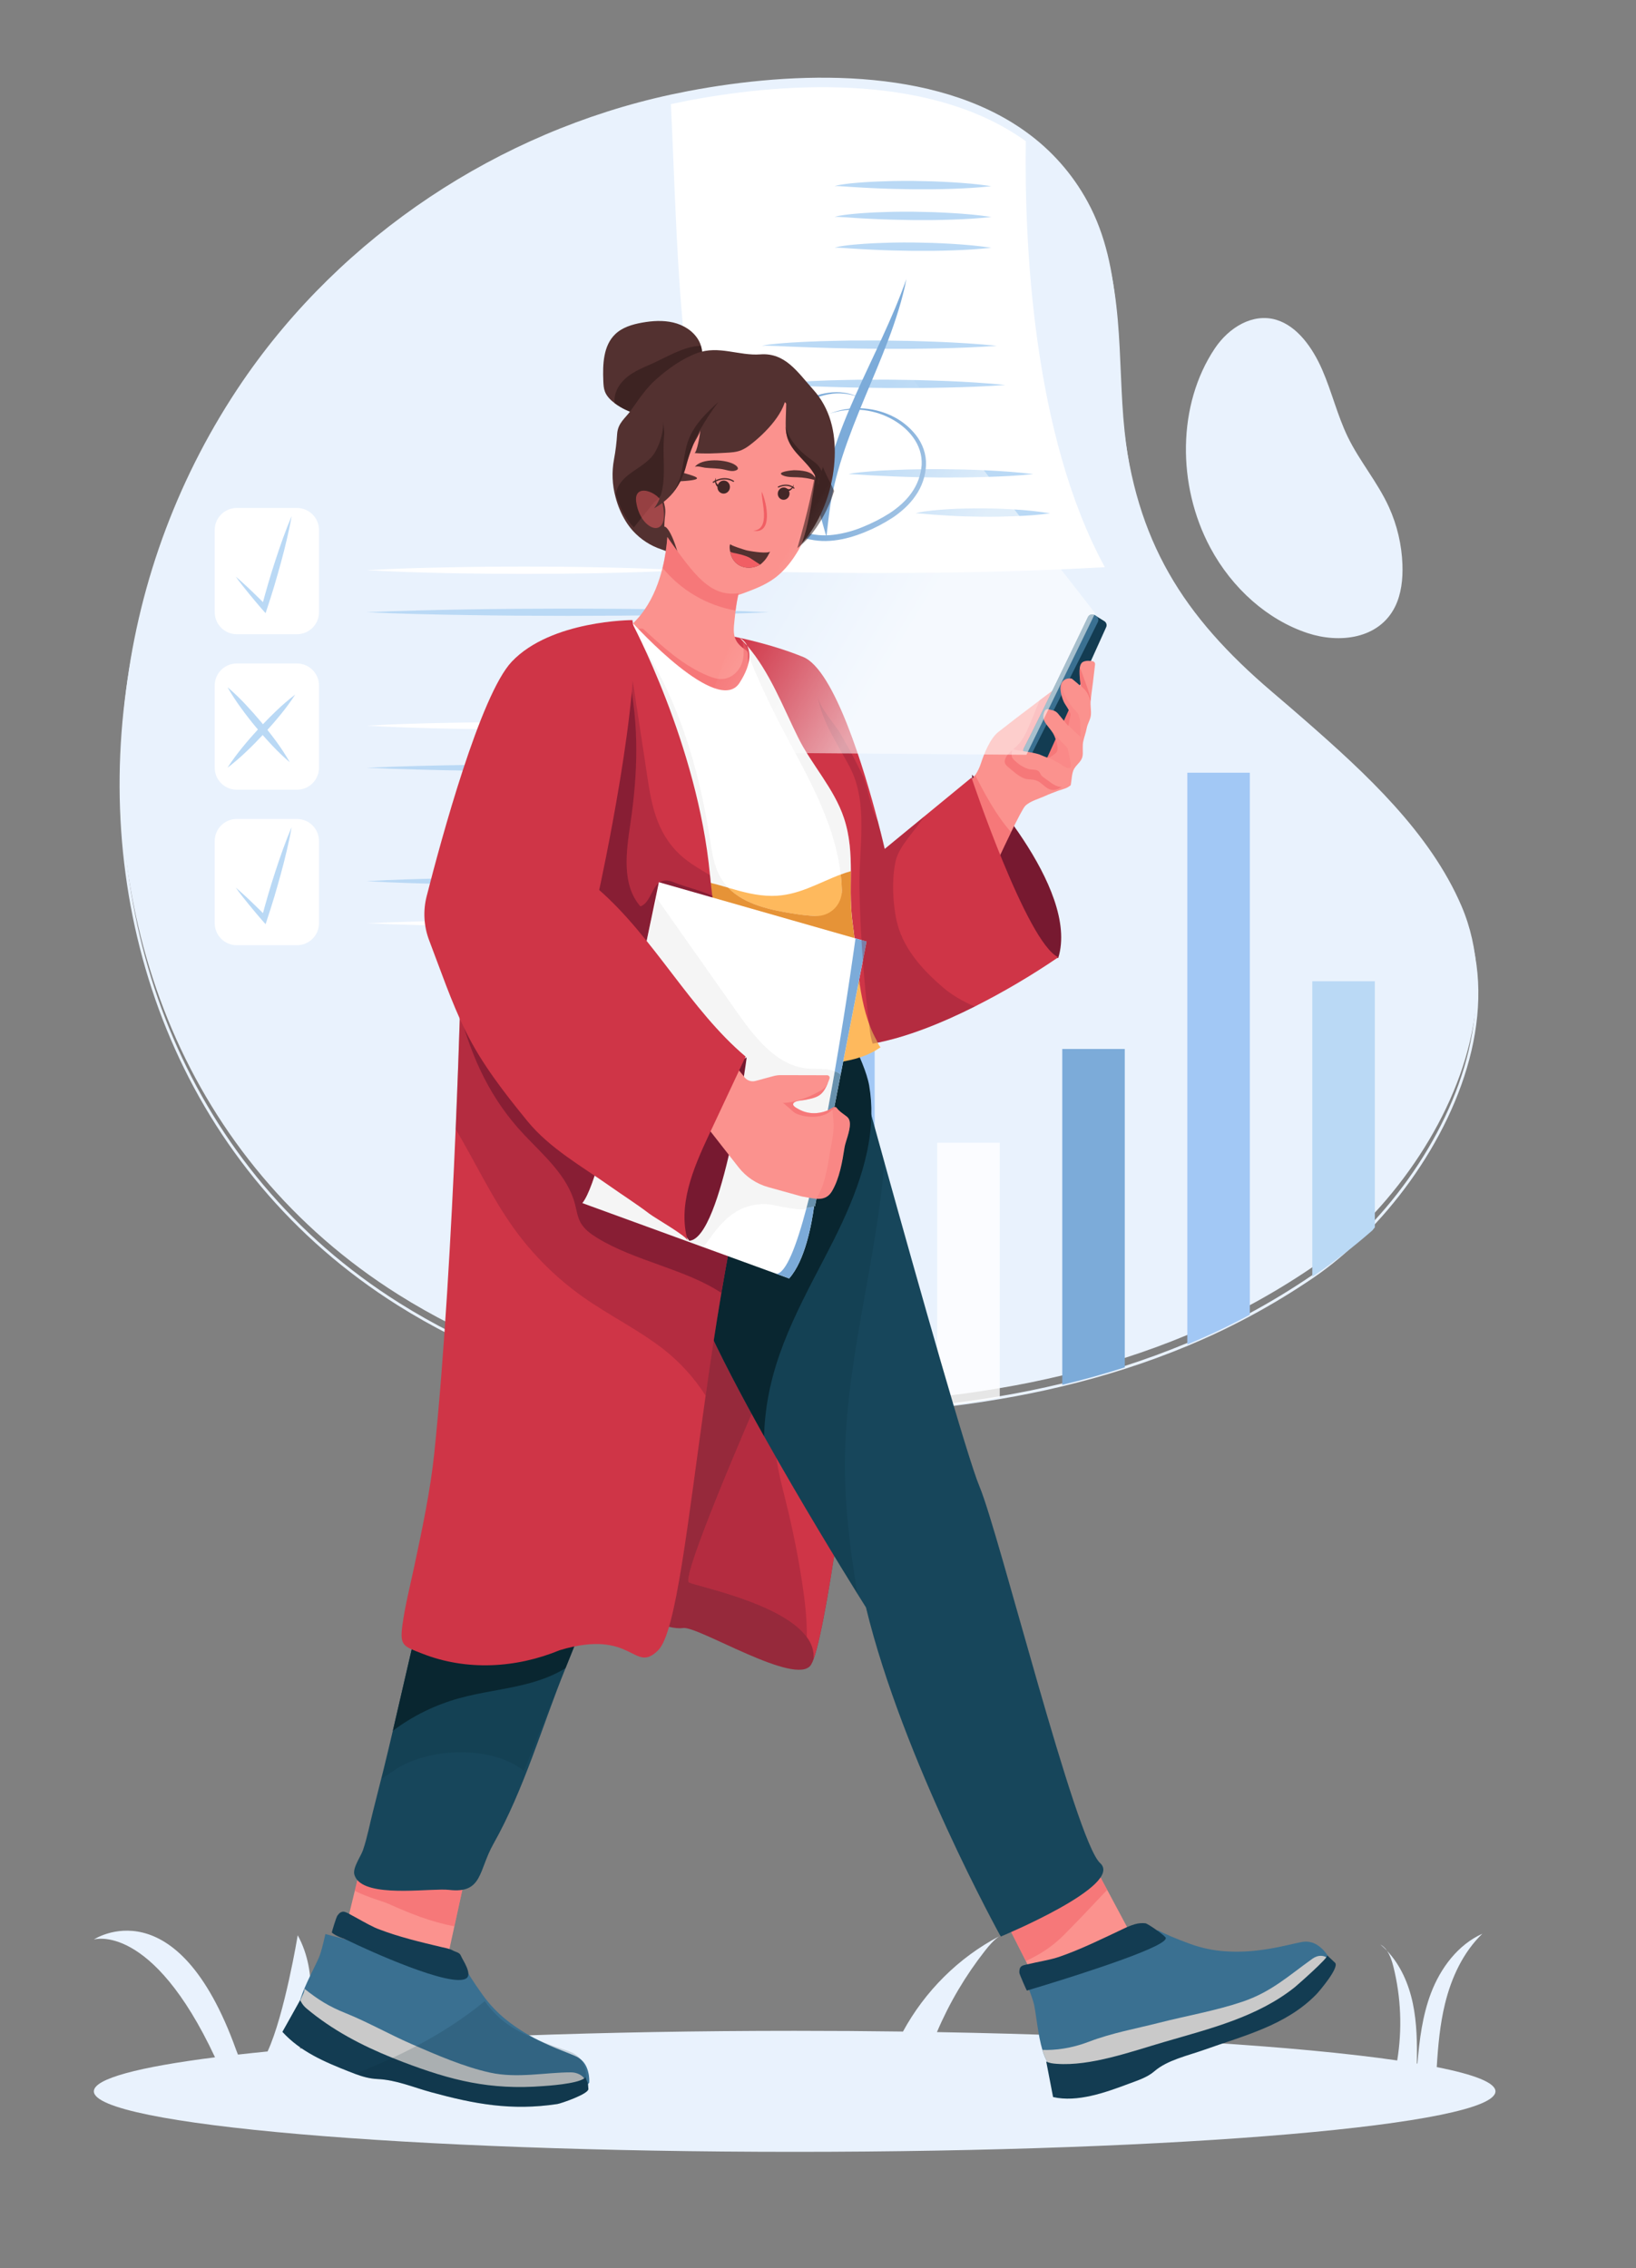 <svg width="1752" height="2429" viewBox="0 0 1752 2429" fill="none" xmlns="http://www.w3.org/2000/svg">
<rect x="0" y="0" width="1752" height="2429" fill="#808080" stroke="none"/>
<path d="M1538.62 2213.81C1540.01 2190.87 1542.07 2167.95 1547.54 2145.67C1554.36 2117.89 1566.85 2090.84 1587.45 2070.99C1561.24 2082.82 1542.69 2107.69 1532.45 2134.56C1523.32 2158.56 1520.09 2184.37 1517.9 2210.06L1517.32 2209.96C1517.64 2188.43 1517.42 2166.81 1513.04 2145.77C1508.7 2124.93 1499.85 2104.46 1485.28 2089.15C1488.66 2094.01 1490.64 2100.15 1492.12 2105.96C1500.37 2138.9 1501.78 2173.19 1496.29 2206.7C1390.29 2191.33 1212.82 2180.06 1003.38 2176.33C1016.66 2145.07 1034.02 2115.71 1055 2089C1059.41 2083.39 1064.27 2077.76 1070.07 2073.74C1026.59 2096.44 990.39 2132.67 967 2175.74C929.2 2175.23 890.47 2174.97 851 2174.97C644.14 2174.97 456.83 2182.2 321.08 2193.89C332.79 2163.36 341.14 2113.32 318.83 2072.63C318.83 2072.63 304.83 2157.63 286.56 2197.07C275.56 2198.15 264.98 2199.27 254.82 2200.42C254.17 2198.87 253.52 2197.24 252.88 2195.42C189.2 2018.03 100.51 2077.16 100.51 2077.16C100.51 2077.16 162.34 2057.97 230.26 2203.33C148.39 2213.71 100.51 2226.26 100.51 2239.76C100.51 2275.56 436.51 2304.58 851 2304.58C1265.49 2304.58 1601.49 2275.58 1601.49 2239.76C1601.49 2230.56 1579 2221.77 1538.62 2213.81Z" fill="#E9F2FD"/>
<path d="M1070 2073.73C1072.94 2072.2 1075.91 2070.73 1078.92 2069.29C1075.73 2070.29 1072.72 2071.79 1070 2073.73Z" fill="#E9F2FD"/>
<path d="M1478.21 2082.48C1480.7 2084.57 1483.07 2086.79 1485.31 2089.15C1483.48 2086.41 1481.05 2084.13 1478.21 2082.48Z" fill="#E9F2FD"/>
<path d="M1509.07 1253.58C1478.8 1295.91 1442.13 1332.19 1405.28 1357.26C1383.68 1371.94 1361.35 1385.5 1338.36 1397.88C1324.71 1405.21 1311.36 1411.88 1298.43 1417.88C1289.43 1421.99 1280.43 1425.97 1271.36 1429.75C1249.46 1438.88 1227.1 1447.07 1204.44 1454.33C1182.44 1461.4 1160.11 1467.63 1137.44 1473.04C1115.3 1478.37 1092.94 1482.91 1070.52 1486.69C1048.26 1490.52 1025.93 1493.64 1003.52 1496.04C981.113 1498.44 958.78 1500.24 936.52 1501.43C922.973 1502.14 909.483 1502.63 896.05 1502.9C887.223 1503.09 878.397 1503.16 869.57 1503.11C824.354 1503.06 779.192 1500.01 734.38 1493.98C646.99 1482.1 561.62 1457.98 483.01 1418.37C463.797 1408.67 445.06 1398.08 426.8 1386.6C199.46 1243.67 104.65 987.73 135 739.77C149.546 620.837 192.382 507.121 259.92 408.15C366.66 252.15 534 141.21 718.45 101.31C724.67 99.977 730.917 98.707 737.19 97.5C850.31 76.06 1000.46 70.41 1098.49 141.05C1125.97 160.732 1148.63 186.397 1164.75 216.11C1204.09 288.26 1194.53 374.96 1202.75 451.8C1216.4 579.87 1266.52 659.38 1362.5 741.18C1374.7 751.59 1387.17 762.26 1399.68 773.24C1462.05 827.94 1531.35 891.44 1565.18 970.47C1604.12 1061.65 1569.2 1169.52 1509.07 1253.58Z" fill="#E9F2FD"/>
<path d="M1509.15 1263.75C1478.88 1306.08 1442.21 1342.36 1405.36 1367.43C1383.76 1382.11 1361.43 1395.67 1338.44 1408.05C1324.79 1415.38 1311.44 1422.05 1298.51 1428.05C1289.51 1432.16 1280.51 1436.14 1271.44 1439.92C1249.54 1449.05 1227.18 1457.24 1204.52 1464.5C1182.52 1471.57 1160.19 1477.8 1137.52 1483.21C1115.38 1488.54 1093.02 1493.08 1070.6 1496.86C1048.34 1500.69 1026.01 1503.81 1003.6 1506.21C981.193 1508.61 958.86 1510.41 936.6 1511.6C923.053 1512.31 909.563 1512.8 896.13 1513.07C887.303 1513.26 878.476 1513.33 869.65 1513.28C824.434 1513.23 779.272 1510.18 734.46 1504.15C647.07 1492.27 561.7 1468.15 483.09 1428.54C463.877 1418.84 445.14 1408.25 426.88 1396.77C199.54 1253.84 104.73 997.9 135.08 749.94C149.626 631.007 192.462 517.292 260 418.32C366.74 262.32 534.08 151.38 718.53 111.48C724.75 110.147 730.997 108.877 737.27 107.67C850.39 86.23 1000.54 80.58 1098.57 151.22C1126.05 170.902 1148.71 196.567 1164.83 226.28C1204.17 298.43 1194.61 385.13 1202.83 461.97C1216.48 590.04 1266.6 669.55 1362.58 751.35C1374.78 761.76 1387.25 772.43 1399.76 783.41C1462.13 838.11 1531.43 901.61 1565.26 980.64C1604.2 1071.82 1569.28 1179.69 1509.15 1263.75Z" stroke="#E9F2FD" stroke-width="3" stroke-miterlimit="10"/>
<path d="M936.66 983.49V1511.57C923.113 1512.28 909.623 1512.77 896.19 1513.04C887.363 1513.23 878.537 1513.3 869.71 1513.25V983.49H936.66Z" fill="#A2C8F5"/>
<path opacity="0.8" d="M1070.63 1223.86V1496.86C1048.37 1500.69 1026.04 1503.81 1003.63 1506.21V1223.86H1070.63Z" fill="white"/>
<path d="M1204.52 1123.42V1464.42C1182.52 1471.49 1160.14 1477.72 1137.6 1483.11V1123.42H1204.52Z" fill="#7CABD9"/>
<path d="M1338.44 827.55V1408.05C1324.79 1415.38 1311.44 1422.05 1298.51 1428.05C1289.51 1432.16 1280.51 1436.14 1271.51 1439.92V827.55H1338.44Z" fill="#A2C8F5"/>
<path d="M1472.31 1050.89V1314.51C1471.31 1315.7 1470.37 1316.86 1469.42 1318.01C1469.42 1318.01 1469.42 1318.01 1469.35 1318.01C1449.07 1335.78 1427.69 1352.26 1405.35 1367.36V1050.89H1472.31Z" fill="#BAD9F5"/>
<path d="M1183.16 607.43C1054.59 614.64 924.6 614.88 798.63 611.85C725.79 481.48 727 288 718.48 111.48C724.7 110.147 730.947 108.877 737.22 107.67C850.34 86.23 1000.49 80.58 1098.52 151.22C1097 257.36 1105.28 464.5 1183.16 607.43Z" fill="white"/>
<path d="M893.73 199.4C897.08 198.14 900.65 197.8 904.12 197.25C907.59 196.7 911.12 196.42 914.62 196.04C921.62 195.41 928.62 194.89 935.62 194.58C942.62 194.27 949.62 194.08 956.62 193.87C963.62 193.66 970.62 193.79 977.62 193.76L998.62 194.21C1005.62 194.55 1012.62 194.72 1019.62 195.21C1033.62 196.06 1047.62 197.21 1061.55 199.38C1047.55 201 1033.55 201.76 1019.55 202.23C1012.55 202.55 1005.55 202.54 998.55 202.71H977.55C963.55 202.5 949.55 202.23 935.62 201.53C928.62 201.24 921.62 200.8 914.62 200.39L904.14 199.69L898.9 199.37C897.18 199.21 895.448 199.22 893.73 199.4Z" fill="#BAD9F5"/>
<path d="M893.73 232.37C897.08 231.11 900.65 230.77 904.12 230.22C907.59 229.67 911.12 229.39 914.62 229.01C921.62 228.38 928.62 227.86 935.62 227.55C942.62 227.24 949.62 227.05 956.62 226.84C963.62 226.63 970.62 226.76 977.62 226.74L998.62 227.19C1005.62 227.52 1012.62 227.69 1019.62 228.19C1033.62 229.04 1047.62 230.19 1061.55 232.36C1047.55 233.98 1033.55 234.74 1019.55 235.21C1012.55 235.53 1005.55 235.52 998.55 235.69H977.55C963.55 235.48 949.55 235.21 935.62 234.51C928.62 234.22 921.62 233.78 914.62 233.37L904.14 232.67L898.9 232.35C897.18 232.186 895.448 232.193 893.73 232.37Z" fill="#BAD9F5"/>
<path d="M893.73 265.34C897.08 264.08 900.65 263.74 904.12 263.19C907.59 262.64 911.12 262.36 914.62 261.98C921.62 261.35 928.62 260.84 935.62 260.52C942.62 260.2 949.62 260.02 956.62 259.81C963.62 259.6 970.62 259.73 977.62 259.71L998.62 260.16C1005.62 260.49 1012.62 260.66 1019.62 261.16C1033.62 262.01 1047.62 263.21 1061.55 265.33C1047.55 266.95 1033.55 267.71 1019.55 268.18C1012.55 268.5 1005.55 268.49 998.55 268.66H977.55C963.55 268.45 949.55 268.18 935.62 267.48C928.62 267.2 921.62 266.75 914.62 266.34L904.14 265.64L898.9 265.32C897.18 265.156 895.448 265.163 893.73 265.34Z" fill="#BAD9F5"/>
<path d="M815.8 370.37C820.93 369.03 826.23 368.7 831.46 368.14C836.69 367.58 841.96 367.29 847.2 366.9C857.7 366.27 868.2 365.75 878.7 365.43C889.2 365.11 899.7 364.93 910.2 364.72L941.7 364.63L973.18 365.1C983.68 365.44 994.18 365.62 1004.66 366.1C1025.66 366.97 1046.66 368.18 1067.58 370.33C1046.58 371.93 1025.58 372.67 1004.58 373.12C994.09 373.43 983.58 373.41 973.1 373.58H941.63C920.63 373.36 899.68 373.08 878.7 372.38C868.22 372.1 857.7 371.65 847.25 371.25L831.51 370.57L823.65 370.28C821.035 370.115 818.411 370.145 815.8 370.37Z" fill="#BAD9F5"/>
<path d="M824.79 412.33C829.92 410.99 835.22 410.66 840.45 410.1C845.68 409.54 850.95 409.25 856.2 408.87C866.7 408.23 877.2 407.71 887.7 407.39C898.2 407.07 908.7 406.89 919.2 406.69L950.69 406.6L982.17 407.06C992.67 407.4 1003.17 407.58 1013.65 408.06C1034.65 408.93 1055.65 410.15 1076.57 412.29C1055.57 413.89 1034.57 414.63 1013.57 415.08C1003.08 415.39 992.57 415.37 982.09 415.54H950.62C929.62 415.32 908.62 415.04 887.7 414.34C877.21 414.06 866.7 413.62 856.24 413.22L840.51 412.54L832.64 412.24C830.024 412.08 827.401 412.111 824.79 412.33Z" fill="#BAD9F5"/>
<path d="M908.72 507.74C916.87 505.96 925.18 505.49 933.41 504.74C941.64 503.99 949.9 503.64 958.16 503.32C974.65 502.59 991.16 502.45 1007.65 502.45L1032.38 502.84C1040.63 503.14 1048.87 503.29 1057.11 503.77C1073.6 504.57 1090.11 505.7 1106.55 507.77C1090.04 509.46 1073.55 510.29 1057.06 510.77C1048.81 511.12 1040.57 511.14 1032.32 511.33L1007.6 511.42L982.88 511.07C974.64 510.79 966.4 510.71 958.16 510.29C949.92 509.87 941.69 509.54 933.45 509.11C925.21 508.68 917 507.93 908.72 507.74Z" fill="#BAD9F5"/>
<path d="M980.66 549.72C986.51 547.92 992.6 547.46 998.58 546.72C1004.58 546.12 1010.58 545.62 1016.58 545.3C1028.58 544.58 1040.58 544.44 1052.58 544.44C1064.58 544.44 1076.58 544.97 1088.58 545.77C1100.62 546.479 1112.61 547.814 1124.51 549.77C1112.51 551.46 1100.51 552.28 1088.51 552.77C1076.51 553.26 1064.51 553.53 1052.51 553.41L1034.51 553.06C1028.51 552.79 1022.51 552.7 1016.51 552.28C1010.51 551.86 1004.51 551.53 998.51 551.1C992.51 550.67 986.68 549.9 980.66 549.72Z" fill="#BAD9F5"/>
<path d="M853.37 455.07C854.93 459.02 856.42 462.99 857.93 466.95L862.36 478.87L871 502.8C873.82 510.8 876.597 518.8 879.33 526.8C882.063 534.8 884.767 542.823 887.44 550.87L878.75 551.76C880.34 528.98 885.3 506.56 892.11 484.93C898.92 463.3 907.6 442.38 916.77 421.87C925.94 401.36 935.71 381.21 945.02 360.87C949.64 350.7 954.22 340.51 958.53 330.2L961.7 322.44L964.8 314.64C965.8 312.02 966.8 309.4 967.8 306.79L970.69 298.88L968.95 307.13C968.31 309.87 967.64 312.6 966.95 315.33L964.76 323.49L962.37 331.58C959.083 342.347 955.437 352.997 951.43 363.53C943.52 384.6 934.65 405.24 926.06 425.86C917.47 446.48 909.17 467.12 902.32 488.17C895.47 509.22 890.18 530.68 887.62 552.56L885 575L878.93 553.47C876.63 545.33 874.37 537.17 872.15 528.99C869.93 520.81 867.743 512.63 865.59 504.45L859.3 479.82L856.3 467.46C855.28 463.34 854.29 459.22 853.37 455.07Z" fill="#7CABD9"/>
<path d="M920 425.49C909.691 421.346 898.417 420.216 887.49 422.23C876.671 424.136 866.47 428.619 857.75 435.3C849.118 441.977 841.947 450.352 836.68 459.91C831.448 469.485 827.737 479.815 825.68 490.53C823.481 501.172 822.888 512.083 823.92 522.9C825.08 533.55 828.49 544.04 835.02 552.24C841.55 560.44 850.74 566.39 860.78 569.78C870.97 573.1 881.768 574.124 892.4 572.78C903.169 571.445 913.706 568.649 923.72 564.47C933.867 560.421 943.61 555.426 952.82 549.55C961.82 543.61 970.16 536.42 976.27 527.65C982.48 518.928 986.19 508.676 987 498C987.289 492.708 986.611 487.409 985 482.36C983.355 477.273 980.889 472.49 977.7 468.2C971.35 459.48 962.54 452.62 952.86 447.68C943.065 442.681 932.368 439.692 921.4 438.89C910.333 438.103 899.22 439.496 888.69 442.99C909.35 434.56 933.63 435.48 954.18 444.99C964.578 449.764 973.702 456.925 980.81 465.89C984.38 470.451 987.181 475.565 989.1 481.03C991.002 486.558 991.879 492.387 991.69 498.23C991.145 509.886 987.307 521.148 980.62 530.71C974.12 540.32 965.36 548.04 955.95 554.4C946.497 560.56 936.466 565.785 926 570C915.53 574.23 904.53 577.57 893.1 578.84C881.581 580.255 869.892 579.104 858.87 575.47C847.95 571.7 837.59 565.24 830.45 555.79C826.882 551.126 824.099 545.91 822.21 540.35C820.319 534.885 819.104 529.21 818.59 523.45C817.615 512.086 818.456 500.64 821.08 489.54C823.521 478.443 827.67 467.793 833.38 457.97C839.112 448.123 846.829 439.576 856.04 432.87C865.324 426.333 876.047 422.131 887.3 420.62C892.871 419.86 898.519 419.86 904.09 420.62C909.61 421.423 914.976 423.066 920 425.49Z" fill="#7CABD9"/>
<path d="M318.02 877.11H253.54C240.506 877.11 229.94 887.676 229.94 900.71V988.7C229.94 1001.73 240.506 1012.3 253.54 1012.3H318.02C331.054 1012.3 341.62 1001.73 341.62 988.7V900.71C341.62 887.676 331.054 877.11 318.02 877.11Z" fill="white"/>
<path d="M392.55 943.72C420.64 942.1 448.72 941.25 476.8 940.72C490.8 940.36 504.88 940.28 518.92 940.06L561.05 939.85L603.17 940.05C617.17 940.27 631.25 940.34 645.29 940.71C673.38 941.28 701.46 942.13 729.54 943.71C701.46 945.34 673.38 946.2 645.29 946.77C631.29 947.14 617.21 947.21 603.17 947.42L561.05 947.63L518.92 947.41C504.92 947.2 490.84 947.12 476.8 946.76C448.72 946.19 420.64 945.34 392.55 943.72Z" fill="#BAD9F5"/>
<path d="M392.55 988.79C428.47 987.16 464.39 986.32 500.31 985.79C518.31 985.43 536.23 985.35 554.19 985.14L608.07 984.92L661.95 985.13C679.95 985.34 697.87 985.41 715.83 985.78C751.75 986.35 787.67 987.2 823.58 988.84C787.67 990.47 751.75 991.32 715.83 991.84C697.83 992.21 679.91 992.28 661.95 992.5L608.07 992.7L554.19 992.49C536.19 992.27 518.27 992.19 500.31 991.83C464.39 991.26 428.47 990.41 392.55 988.79Z" fill="white"/>
<path d="M252.47 950.61C255.37 953.06 258.19 955.61 260.99 958.14C263.79 960.67 266.56 963.25 269.27 965.88C271.98 968.51 274.74 971.1 277.4 973.77C280.06 976.44 282.8 979.05 285.4 981.77L280.27 982.97C282.46 974.74 284.68 966.52 287.11 958.36C289.54 950.2 291.98 942.05 294.66 933.97C297.34 925.89 300.02 917.8 302.93 909.79C305.84 901.78 308.93 893.79 312.28 885.93C310.82 894.37 309.04 902.72 307.08 911.02C305.12 919.32 303.08 927.58 300.79 935.79C298.5 944 296.23 952.19 293.79 960.35C291.35 968.51 288.79 976.6 286.08 984.69L284.41 989.77L280.95 985.89C278.44 983.07 276.05 980.15 273.6 977.28C271.15 974.41 268.76 971.48 266.37 968.56C263.98 965.64 261.65 962.66 259.29 959.7C256.93 956.74 254.69 953.7 252.47 950.61Z" fill="#BAD9F5"/>
<path d="M318.02 710.58H253.54C240.506 710.58 229.94 721.146 229.94 734.18V822.17C229.94 835.204 240.506 845.77 253.54 845.77H318.02C331.054 845.77 341.62 835.204 341.62 822.17V734.18C341.62 721.146 331.054 710.58 318.02 710.58Z" fill="white"/>
<path d="M392.55 777.19C420.64 775.57 448.72 774.72 476.8 774.19C490.8 773.83 504.88 773.75 518.92 773.54L561.05 773.32L603.17 773.53C617.17 773.75 631.25 773.82 645.29 774.18C673.38 774.76 701.46 775.61 729.54 777.24C701.46 778.87 673.38 779.72 645.29 780.3C631.29 780.66 617.21 780.73 603.17 780.95L561.05 781.16L518.92 780.94C504.92 780.73 490.84 780.65 476.8 780.29C448.72 779.66 420.64 778.81 392.55 777.19Z" fill="white"/>
<path d="M392.55 822.25C428.47 820.63 464.39 819.78 500.31 819.25C518.31 818.88 536.23 818.8 554.19 818.59L608.07 818.38L661.95 818.58C679.95 818.8 697.87 818.87 715.83 819.23C751.75 819.81 787.67 820.66 823.58 822.29C787.67 823.92 751.75 824.78 715.83 825.35C697.83 825.71 679.91 825.78 661.95 826L608.07 826.21L554.19 825.99C536.19 825.78 518.27 825.7 500.31 825.34C464.39 824.72 428.47 823.87 392.55 822.25Z" fill="#BAD9F5"/>
<path d="M318.02 544.04H253.54C240.506 544.04 229.94 554.606 229.94 567.64V655.63C229.94 668.664 240.506 679.23 253.54 679.23H318.02C331.054 679.23 341.62 668.664 341.62 655.63V567.64C341.62 554.606 331.054 544.04 318.02 544.04Z" fill="white"/>
<path d="M392.55 610.66C420.64 609.03 448.72 608.19 476.8 607.66C490.8 607.3 504.88 607.22 518.92 607.01L561.05 606.79L603.17 606.99C617.17 607.21 631.25 607.28 645.29 607.65C673.38 608.22 701.46 609.07 729.54 610.71C701.46 612.34 673.38 613.19 645.29 613.76C631.29 614.13 617.21 614.2 603.17 614.42L561.05 614.62L518.92 614.4C504.92 614.19 490.84 614.11 476.8 613.75C448.72 613.12 420.64 612.28 392.55 610.66Z" fill="white"/>
<path d="M392.55 655.72C428.47 654.1 464.39 653.25 500.31 652.67C518.31 652.31 536.23 652.23 554.19 652.02L608.07 651.8L661.95 652.01C679.95 652.23 697.87 652.29 715.83 652.66C751.75 653.23 787.67 654.09 823.58 655.72C787.67 657.35 751.75 658.2 715.83 658.72C697.83 659.09 679.91 659.16 661.95 659.38L608.07 659.58L554.19 659.37C536.19 659.15 518.27 659.07 500.31 658.71C464.39 658.19 428.47 657.34 392.55 655.72Z" fill="#BAD9F5"/>
<path d="M252.47 617.54C255.37 619.99 258.19 622.54 260.99 625.07C263.79 627.6 266.56 630.19 269.27 632.82C271.98 635.45 274.74 638.03 277.4 640.7C280.06 643.37 282.8 645.98 285.4 648.7L280.27 649.9C282.46 641.67 284.68 633.45 287.11 625.29C289.54 617.13 291.98 608.98 294.66 600.9C297.34 592.82 300.02 584.73 302.93 576.72C305.84 568.71 308.93 560.72 312.28 552.86C310.82 561.3 309.04 569.65 307.08 577.95C305.12 586.25 303.08 594.51 300.79 602.72C298.5 610.93 296.23 619.12 293.79 627.28C291.35 635.44 288.79 643.54 286.08 651.62L284.41 656.7L280.95 652.82C278.44 650 276.05 647.08 273.6 644.21C271.15 641.34 268.76 638.41 266.37 635.49C263.98 632.57 261.65 629.59 259.29 626.63C256.93 623.67 254.69 620.63 252.47 617.54Z" fill="#BAD9F5"/>
<path d="M286.39 781.69C291.14 776.43 295.8 771.08 300.28 765.56C305.966 758.634 311.26 751.396 316.14 743.88C309.03 749.333 302.229 755.179 295.77 761.39C290.89 766.02 286.18 770.81 281.55 775.67C281.02 775.02 280.55 774.35 279.98 773.67C274.42 767.003 268.65 760.49 262.67 754.13C256.69 747.73 250.346 741.68 243.67 736.01C248.016 743.606 252.787 750.951 257.96 758.01C263.067 765.07 268.4 771.943 273.96 778.63C274.7 779.52 275.47 780.37 276.21 781.25C270.47 787.49 264.89 793.89 259.53 800.49C253.842 807.414 248.547 814.652 243.67 822.17C250.793 816.728 257.601 810.886 264.06 804.67C270 799.03 275.73 793.19 281.31 787.21C284.56 790.92 287.86 794.59 291.31 798.21C297.286 804.611 303.63 810.658 310.31 816.32C305.973 808.721 301.205 801.375 296.03 794.32C292.88 790 289.66 785.84 286.39 781.69Z" fill="#BAD9F5"/>
<path d="M1297.42 585.83C1320.76 629.42 1358.66 662.71 1400.76 676.61C1434.35 687.71 1476.01 682.94 1492.71 648.93C1499.15 635.84 1500.94 620.06 1500.38 604.64C1499.61 583.626 1494.76 562.962 1486.1 543.8C1473.9 517 1454.76 494.93 1441.95 468.49C1430.82 445.49 1424.78 419.95 1414.54 396.49C1404.3 373.03 1388.14 350.49 1366.4 343.96C1342.1 336.67 1317.07 351.8 1302.22 373.96C1262.36 433.48 1261.86 519.43 1297.42 585.83Z" fill="#E9F2FD"/>
<path d="M1297.42 585.83C1320.76 629.42 1358.66 662.71 1400.76 676.61C1434.35 687.71 1476.01 682.94 1492.71 648.93C1499.15 635.84 1500.94 620.06 1500.38 604.64C1499.61 583.626 1494.76 562.962 1486.1 543.8C1473.9 517 1454.76 494.93 1441.95 468.49C1430.82 445.49 1424.78 419.95 1414.54 396.49C1404.3 373.03 1388.14 350.49 1366.4 343.96C1342.1 336.67 1317.07 351.8 1302.22 373.96C1262.36 433.48 1261.86 519.43 1297.42 585.83Z" stroke="#E9F2FD" stroke-width="3" stroke-miterlimit="10"/>
<path d="M1041 829.68C1041 829.68 1156.91 950.33 1133.26 1026.03H1076.48L1041 865.17V829.68Z" fill="#771930"/>
<path d="M1021.48 857.83L1025.74 865.26L1063.66 931.66C1063.66 931.66 1073.5 910.21 1082.75 891.24C1089.39 877.63 1095.75 865.31 1097.91 863.11C1103.07 857.95 1112.41 855.56 1118.91 852.58C1123.5 850.48 1128.25 848.73 1132.96 846.95C1136.32 845.7 1144.86 843.88 1146.21 840.64C1147.3 838.01 1144.77 833.21 1144.58 830.39C1144.34 827.01 1145.15 823.39 1145.41 820.01C1146.8 802.01 1146.94 783.86 1146.64 765.81C1146.65 765.557 1146.65 765.303 1146.64 765.05C1146.29 744.35 1145.01 727.58 1142.81 728.67C1141.89 729.14 1139.38 730.85 1135.81 733.4C1130.27 737.4 1122.18 743.4 1113.45 749.96C1096.09 762.96 1076.22 778.25 1069 784.03C1060.13 791.12 1053.65 807.73 1050.36 817.85C1048.95 822.19 1046.93 826.307 1044.36 830.08C1043.44 831.43 1042.47 832.73 1041.43 833.99L1027.43 850.78L1021.48 857.83Z" fill="#FB928E"/>
<g opacity="0.7">
<path opacity="0.7" d="M1076.05 816.67C1076.5 818.85 1078.3 820.46 1080.05 821.88C1084.9 825.88 1091.21 831.79 1097.25 833.79C1101.89 835.33 1106.73 834.16 1111.39 836.56C1115 838.42 1117.75 841.56 1121.12 843.86C1126.76 847.64 1132.27 846.22 1137.37 842.46C1139.58 840.992 1141.42 839.043 1142.76 836.76C1145.81 830.65 1147.09 794.65 1146.62 765.76C1146.64 765.507 1146.64 765.253 1146.62 765C1146.27 744.3 1144.99 727.53 1142.79 728.62C1141.87 729.09 1139.36 730.8 1135.79 733.35C1130.25 737.35 1122.16 743.35 1113.43 749.91C1110.17 757.863 1106.9 765.813 1103.61 773.76C1099.9 782.76 1096.02 792.04 1089.07 798.83C1087.79 800.11 1086.39 801.29 1085 802.5C1084.62 802.81 1084.26 803.11 1083.91 803.42C1080.81 806.12 1077.91 808.93 1076.55 812.72C1076.02 813.966 1075.85 815.332 1076.05 816.67Z" fill="#F15E64"/>
</g>
<path d="M1165.07 660.89C1154.26 683.43 1110.5 774.47 1096.45 801.31C1096.08 801.997 1095.88 802.762 1095.85 803.542C1095.83 804.322 1095.99 805.096 1096.33 805.803C1096.66 806.509 1097.15 807.129 1097.76 807.611C1098.38 808.093 1099.1 808.425 1099.86 808.58C1101.1 808.84 1102.43 809.14 1103.78 809.48C1108.09 810.56 1112.71 811.94 1115.94 812.95C1117.12 813.316 1118.39 813.24 1119.51 812.735C1120.64 812.231 1121.54 811.333 1122.05 810.21L1184.62 671.66C1185.12 670.546 1185.2 669.288 1184.85 668.119C1184.49 666.95 1183.73 665.949 1182.69 665.3L1177.69 662.17L1172.3 658.8C1171.7 658.415 1171.03 658.163 1170.32 658.06C1169.61 657.957 1168.9 658.007 1168.21 658.205C1167.53 658.402 1166.89 658.744 1166.35 659.208C1165.81 659.671 1165.37 660.244 1165.07 660.89Z" fill="#133C52"/>
<path d="M1165.07 660.89C1154.26 683.43 1110.5 774.47 1096.45 801.31C1096.08 801.997 1095.88 802.762 1095.85 803.542C1095.83 804.322 1095.99 805.096 1096.33 805.803C1096.66 806.509 1097.15 807.129 1097.76 807.611C1098.38 808.093 1099.1 808.425 1099.86 808.58H1100C1101.09 808.824 1102.22 808.698 1103.23 808.221C1104.24 807.745 1105.06 806.945 1105.56 805.95C1123.01 771.47 1160.97 696.33 1175.69 666.23C1176.25 665.111 1176.36 663.825 1176.02 662.624C1175.68 661.422 1174.89 660.394 1173.83 659.74L1172.29 658.74C1171.69 658.359 1171.01 658.111 1170.3 658.013C1169.6 657.916 1168.88 657.971 1168.19 658.174C1167.51 658.378 1166.88 658.726 1166.34 659.194C1165.8 659.663 1165.37 660.241 1165.07 660.89Z" fill="#3A7091"/>
<path d="M1064.65 2033.17L1098.55 2100.26L1145.03 2192.28L1249.12 2142.6L1185.7 2023.99L1155.75 1967.97L1121.38 1903.68L1080.43 1997.16L1064.65 2033.17Z" fill="#FB928E"/>
<path d="M676 1727.77C676 1727.77 715.53 1746.22 731.36 1743.57C747.19 1740.92 852.62 1806.85 868.42 1783.12C869.614 1781.13 870.584 1779.01 871.31 1776.81C888.04 1730.28 918.2 1496.91 913.25 1472.04L836.25 1430.2L699.76 1356.06L676 1727.77Z" fill="#96293B"/>
<path d="M737.89 1694.81C746.31 1699 837.22 1716.7 864 1753.22C869.23 1760.34 872 1768.22 871.26 1776.81C887.99 1730.28 918.15 1496.91 913.2 1472.04L836.2 1430.2L824.94 1468.09C824.94 1468.09 823.34 1471.76 820.52 1478.19C801.55 1521.56 728.68 1690.23 737.89 1694.81Z" fill="#CF3547"/>
<g opacity="0.7">
<path opacity="0.7" d="M1025.74 865.26L1063.66 931.66C1063.66 931.66 1073.5 910.21 1082.75 891.24C1066.99 873.24 1055.33 851.64 1044.28 830.08C1043.36 831.43 1042.39 832.73 1041.35 833.99L1027.35 850.78C1026.55 855.574 1026.02 860.408 1025.74 865.26Z" fill="#F15E64"/>
</g>
<path d="M761.61 677.27C761.61 677.27 823.61 1128.03 916.49 1120.13C922.41 1119.64 928.49 1118.81 934.54 1117.7C970.76 1111.22 1009.98 1094.99 1043.93 1077.93C1074.84 1062.33 1104.69 1044.73 1133.3 1025.22C1099.52 1009.42 1040.38 832.81 1040.38 832.81L990 874.2L947.42 909.2C947.42 909.2 944.74 897.35 940.01 879.32C926.01 825.69 893.86 717.42 860.13 703.6C815.12 685.17 761.61 677.27 761.61 677.27Z" fill="#CF3547"/>
<path opacity="0.3" d="M737.89 1694.81C746.31 1699 837.22 1716.7 864 1753.22C864.26 1735.1 862.27 1716.65 859.62 1698.93C854.987 1667.85 848.837 1637.04 841.17 1606.51C831.92 1569.58 820.99 1528.18 840.29 1495.35C835.68 1489.74 828.23 1482.48 820.47 1478.19C801.55 1521.56 728.68 1690.23 737.89 1694.81Z" fill="#771930"/>
<g opacity="0.7">
<path opacity="0.7" d="M1064.65 2033.17L1098.55 2100.26C1113.43 2093.21 1126.23 2085.5 1139.21 2072.46C1155.06 2056.59 1170.28 2040.24 1185.7 2023.99L1155.75 1967.99C1152.42 1967.75 1149.07 1967.79 1145.75 1968.11C1133.19 1969.32 1121.26 1974.21 1109.88 1979.68C1099.49 1984.51 1089.62 1990.37 1080.41 1997.19L1064.65 2033.17Z" fill="#F15E64"/>
</g>
<path d="M818.25 1538.12C858.06 1609.27 900.19 1677.88 918.25 1706.95C924.02 1716.27 927.36 1721.52 927.36 1721.52C967 1885 1071.7 2074 1071.7 2074C1071.7 2074 1204.48 2019.05 1178.13 1995.32C1151.78 1971.59 1070 1642.08 1048.94 1592C1036.1 1561.51 985.07 1381.13 947.1 1244.71C942.21 1227.06 937.5 1210.12 933.15 1194.37C928.22 1176.51 923.71 1160.14 919.76 1145.87C915.99 1132.2 912.76 1120.44 910.22 1111.14C906.11 1096.14 903.74 1087.54 903.74 1087.54C903.74 1087.54 901.99 1089.54 898.82 1093.35C890.97 1102.68 874.48 1122.43 854.72 1147.05C806.44 1207.33 738.72 1296.8 730.93 1333.65C725.07 1361.45 769.94 1451.68 818.25 1538.12Z" fill="#17465B"/>
<g opacity="0.4">
<path opacity="0.4" d="M818.25 1538.12C858.06 1609.27 900.19 1677.88 918.25 1706.95C910.3 1659.54 904.41 1611.88 904.86 1563.88C905.86 1456.55 938.62 1351.28 947.06 1244.71C942.17 1227.06 937.46 1210.12 933.11 1194.37C928.18 1176.51 923.67 1160.14 919.72 1145.87C908.38 1141.38 896.223 1139.34 884.04 1139.87C873.91 1140.57 863.977 1143.02 854.68 1147.1C806.4 1207.38 738.68 1296.85 730.89 1333.7C725.07 1361.45 769.94 1451.68 818.25 1538.12Z" fill="#092630"/>
</g>
<path d="M818.25 1538.12C820.25 1465.44 850.06 1410.25 883.99 1345.32C908.68 1298.08 932.22 1246.67 933.15 1194.32C933.372 1183.73 932.595 1173.15 930.83 1162.71C928.58 1149.58 919.83 1128.41 910.22 1111.09C906.828 1104.91 903.019 1098.96 898.82 1093.3C871.82 1125.43 741.88 1281.68 730.93 1333.6C725.07 1361.45 769.94 1451.68 818.25 1538.12Z" fill="#092630"/>
<path d="M1422.2 2095.11L1420.46 2109.6L1376.9 2144L1312.58 2174L1228.7 2195.72L1228.52 2195.77L1228.3 2195.85L1227.2 2196.2L1226.9 2196.29H1226.84L1226.13 2196.51L1225.64 2196.66L1224.85 2196.9C1224.79 2196.93 1224.73 2196.95 1224.67 2196.96C1207.2 2202.37 1138.23 2222.96 1126.62 2214.07C1124.67 2212.5 1123.02 2210.59 1121.77 2208.42C1119.64 2204.81 1117.96 2200.95 1116.77 2196.93C1116.61 2196.43 1116.45 2195.93 1116.3 2195.4C1111.59 2179.55 1109.83 2158.64 1107.41 2146.97C1106.54 2142.81 1103.41 2134.2 1099.17 2123.44C1125.33 2114.23 1193.31 2089.69 1240.04 2067.26C1247.68 2071.31 1258.68 2076.1 1275.15 2082.09C1286.94 2086.32 1299.26 2088.9 1311.76 2089.78C1325 2090.67 1338.3 2090.16 1351.44 2088.27C1353.44 2088 1355.44 2087.71 1357.33 2087.39L1358.77 2087.16C1360.38 2086.89 1361.96 2086.62 1363.5 2086.33C1363.77 2086.27 1364.04 2086.22 1364.32 2086.18C1365.23 2086.02 1366.12 2085.84 1367 2085.67C1367.58 2085.54 1368.16 2085.44 1368.74 2085.33L1372.07 2084.65L1373.68 2084.29C1374.21 2084.19 1374.74 2084.07 1375.25 2083.96L1376.79 2083.62L1379.13 2083.1C1383.54 2082.1 1387.41 2081.2 1390.61 2080.54L1391.68 2080.33C1392.35 2080.19 1393 2080.06 1393.6 2079.97L1394.28 2079.85L1395.54 2079.65C1400.7 2078.96 1405.95 2080.1 1410.36 2082.87C1411.52 2083.58 1412.62 2084.36 1413.67 2085.22C1413.88 2085.39 1414.09 2085.56 1414.28 2085.73C1414.88 2086.24 1415.47 2086.73 1416.01 2087.3C1416.17 2087.45 1416.32 2087.61 1416.47 2087.76C1416.81 2088.11 1417.14 2088.45 1417.47 2088.76C1418.32 2089.69 1419.06 2090.59 1419.69 2091.39C1419.86 2091.61 1420.02 2091.84 1420.18 2092.04C1420.34 2092.24 1420.63 2092.66 1420.82 2092.95C1420.89 2093.05 1420.95 2093.13 1421.01 2093.23L1421.53 2094.01C1421.59 2094.1 1421.64 2094.19 1421.7 2094.27C1421.76 2094.35 1421.81 2094.45 1421.85 2094.52L1421.94 2094.67C1421.96 2094.71 1421.98 2094.74 1422 2094.77L1422.11 2094.97C1422.12 2094.99 1422.12 2095.01 1422.11 2095.03L1422.2 2095.11Z" fill="#3A7091"/>
<g style="mix-blend-mode:multiply">
<path d="M1126.62 2214.05C1122.05 2210.56 1118.79 2203.66 1116.34 2195.38C1129.44 2195.94 1146.93 2194 1166.27 2186.59C1190.67 2177.24 1216.32 2172.71 1241.51 2166.29C1271.18 2158.72 1301.51 2153.6 1330.61 2143.77C1361.48 2133.33 1379.91 2115.99 1405.61 2097.66C1417.94 2088.86 1431.19 2101.13 1420.49 2109.59L1376.93 2144.05L1312.57 2174L1228.7 2195.72C1228.7 2195.72 1139.94 2224.2 1126.62 2214.05Z" fill="#C9C9C9"/>
</g>
<path d="M1127.73 2245.89C1153.62 2251.89 1184.02 2240.97 1208.39 2231.82C1218.01 2228.21 1228.58 2224.95 1236.26 2218.26C1250.1 2206.26 1271.89 2201.62 1289.73 2195.26C1331.73 2180.2 1377.39 2169.26 1409.86 2135.68C1412.31 2133.15 1434.86 2106.92 1429.67 2102.03L1421.27 2094.12C1423.43 2096.12 1389.03 2126.25 1386.74 2128.12C1346.49 2160.38 1295.17 2172.74 1246.74 2186.92C1211.39 2197.25 1167.81 2213.03 1131.51 2210.3C1127.67 2210.01 1123.6 2209.63 1120.4 2207.76L1127.73 2245.89Z" fill="#133C52"/>
<path d="M350.56 2145.99L462.01 2175.7L486.61 2063.02L501.54 1994.7L519.82 1911.01L392.62 1972.75L387.82 1992.48L379.94 2025.01L350.56 2145.99Z" fill="#FB928E"/>
<path d="M630.957 2230.57L621.331 2241.54L565.953 2245.29L495.937 2233.68L414.466 2204.19L414.289 2204.13L414.063 2204.07L412.957 2203.73L412.659 2203.64L412.61 2203.61L411.899 2203.39L411.41 2203.23L410.623 2202.98C410.56 2202.97 410.499 2202.96 410.441 2202.93C392.971 2197.52 324.439 2175.52 319.887 2161.62C319.161 2159.23 318.887 2156.72 319.08 2154.22C319.367 2150.04 320.163 2145.9 321.45 2141.91C321.601 2141.41 321.751 2140.91 321.927 2140.39C327.001 2124.65 337.369 2106.41 341.969 2095.41C343.603 2091.49 345.888 2082.62 348.473 2071.34C375.258 2078.53 445.207 2096.72 496.434 2104.63C500.447 2112.29 506.813 2122.46 517.014 2136.71C524.355 2146.86 533.054 2155.96 542.867 2163.75C553.29 2171.96 564.547 2179.06 576.453 2184.93C578.255 2185.84 580.069 2186.73 581.809 2187.53L583.127 2188.16C584.608 2188.85 586.064 2189.52 587.498 2190.15C587.755 2190.25 588.006 2190.36 588.259 2190.49C589.101 2190.87 589.936 2191.22 590.758 2191.58C591.31 2191.8 591.845 2192.05 592.386 2192.28L595.517 2193.61L597.049 2194.22C597.542 2194.44 598.048 2194.64 598.53 2194.83L599.993 2195.42L602.217 2196.32C606.42 2197.99 610.122 2199.43 613.134 2200.7L614.136 2201.13C614.767 2201.39 615.377 2201.65 615.923 2201.92L616.552 2202.2L617.704 2202.75C622.357 2205.09 626.039 2209 628.109 2213.78C628.663 2215.02 629.132 2216.29 629.511 2217.59C629.588 2217.85 629.666 2218.11 629.726 2218.36C629.933 2219.12 630.143 2219.85 630.266 2220.63C630.313 2220.84 630.346 2221.06 630.385 2221.27C630.468 2221.75 630.548 2222.22 630.645 2222.66C630.82 2223.91 630.922 2225.07 630.99 2226.08C631.005 2226.36 631.007 2226.64 631.026 2226.9C631.045 2227.15 631.047 2227.66 631.04 2228.01C631.041 2228.13 631.045 2228.23 631.038 2228.35L631.026 2229.28C631.025 2229.39 631.015 2229.5 631.02 2229.6C631.024 2229.7 631.009 2229.81 631.002 2229.89L630.992 2230.06C630.985 2230.1 630.983 2230.14 630.985 2230.18V2230.18L630.962 2230.4C630.957 2230.42 630.945 2230.44 630.928 2230.45C630.928 2230.45 630.957 2230.57 630.957 2230.57Z" fill="#3A7091"/>
<path d="M1099.65 2131.86C1099.65 2131.86 1107.03 2129.69 1118.52 2126.16C1160.03 2113.43 1255.06 2083.16 1248.1 2074.79C1245.1 2071.22 1229.15 2060.11 1226.58 2059.79C1222.82 2059.39 1219.01 2059.73 1215.38 2060.79C1211.18 2062.06 1207.1 2063.68 1203.18 2065.63C1180.93 2076.1 1158.45 2087.31 1135.26 2095.39C1134.05 2095.82 1132.84 2096.2 1131.62 2096.58C1121.93 2099.51 1111.7 2101.01 1101.92 2103.39C1100.57 2103.72 1099.32 2103.97 1098.18 2104.22C1095.18 2104.89 1093.03 2105.66 1092.1 2108.32C1091.68 2109.75 1091.52 2111.24 1091.63 2112.73C1091.69 2114.42 1099.49 2131.93 1099.65 2131.86Z" fill="#133C52"/>
<g opacity="0.7">
<path opacity="0.7" d="M379.94 2025C392.94 2031.79 409.82 2036.21 415.62 2038.79C439.06 2049.25 461.62 2058.42 486.62 2063.01L501.55 1994.69C488.186 1987.09 473.151 1982.9 457.78 1982.51C441.74 1982.16 425.728 1984 410.19 1988C406.85 1988.83 397.29 1990.44 387.83 1992.47L379.94 2025Z" fill="#F15E64"/>
</g>
<g style="mix-blend-mode:multiply">
<path d="M323.09 2151.17C317.6 2142.65 326.09 2137.43 326.09 2129.95C340.66 2141.62 352.43 2148.95 370.26 2156.09C392.76 2165.09 417.42 2178.96 440.26 2188.93C467.26 2200.68 496.89 2213.6 524.68 2219.69C554.14 2226.16 584.38 2219.38 611.6 2219.44C624.67 2219.44 636.17 2233.23 615.01 2237.31C614.58 2237.39 576.73 2242.59 561.4 2242.2C546.07 2241.81 514.88 2240.6 491.86 2235.07C468.84 2229.54 437.6 2214.97 411.6 2204.07C385.6 2193.17 339.07 2176 323.09 2151.17Z" fill="#C9C9C9"/>
</g>
<path d="M630.1 2237.23C630.36 2242.65 600.65 2252.79 596.91 2253.36C547.47 2260.84 507.77 2253.29 461.83 2240.75C442.31 2235.43 424.53 2227.55 404.35 2226.61C395.59 2226.2 388.07 2223.98 380.24 2221.1C378.06 2220.29 375.86 2219.42 373.62 2218.54C347.41 2208.2 321.74 2197.27 302.41 2176.08C308.78 2164.72 315.16 2153.41 321.41 2142.08C321.48 2142.22 321.55 2142.36 321.64 2142.51C321.83 2142.88 322.02 2143.26 322.23 2143.59C323.765 2146.49 325.855 2149.05 328.38 2151.14C355.97 2174.25 387.29 2190.62 420.29 2203.94C424.123 2205.5 427.98 2207.01 431.86 2208.48C482.86 2227.88 524.52 2238.67 582.03 2234.13C585.1 2233.89 617.3 2231.95 625.6 2225.96C626.138 2225.59 626.612 2225.14 627 2224.62C627.19 2225.28 627.37 2225.85 627.54 2226.32C629 2230.49 629.74 2229.37 630.1 2237.23Z" fill="#133C52"/>
<path d="M355.34 2069.73C360.59 2074.06 367.34 2075.65 372.98 2078.4C393.4 2088.4 483.77 2129.64 499.47 2118.72C506.14 2114.08 495.11 2098.5 493.95 2095.32C492.22 2090.61 488.2 2090.82 484.83 2088.86C481.46 2086.9 476.76 2086.21 472.77 2085.26C449.77 2079.8 427 2074.4 404.86 2065.85C403.71 2065.4 402.58 2064.94 401.46 2064.42C392.57 2060.26 384.06 2055.11 375.46 2050.56C374.28 2049.94 373.25 2049.26 372.2 2048.8C369.44 2047.59 367.72 2046.64 364.77 2048.16C363.56 2048.78 362.77 2049.7 361.39 2051.47C360.01 2053.24 355.15 2069.58 355.34 2069.73Z" fill="#133C52"/>
<path d="M646.09 408C646.25 411.89 646.45 415.84 647.84 419.47C649.77 424.47 653.84 428.47 658.1 431.71L658.34 431.88C665.733 437.408 674.18 441.363 683.16 443.5C681.94 442.56 680.68 441.88 681.66 440.69C693.351 426.677 708.934 416.446 726.44 411.29C730.07 410.22 733.81 409.37 737.17 407.63C742.3 404.98 743.17 400.09 746.72 395.57C752.18 388.68 753.26 379.09 750.72 370.57C750.038 368.254 749.074 366.031 747.85 363.95C742.18 354.29 731.85 347.95 720.93 345.4C710.01 342.85 698.59 343.58 687.57 345.55C677.14 347.42 666.43 350.55 658.79 357.96C646 370.29 645.36 390.27 646.09 408Z" fill="#533130"/>
<g opacity="0.75">
<path opacity="0.75" d="M658.12 427C658.013 428.633 658.087 430.273 658.34 431.89C665.733 437.418 674.18 441.373 683.16 443.51C681.94 442.57 680.68 441.89 681.66 440.7C693.351 426.687 708.934 416.456 726.44 411.3C730.07 410.23 733.81 409.38 737.17 407.64C742.3 404.99 743.17 400.1 746.72 395.58C752.18 388.69 753.26 379.1 750.72 370.58C749.284 370.485 747.842 370.511 746.41 370.66C729.99 372.23 710.82 384.11 695.78 390.6C687.34 394.25 678.78 397.97 671.62 403.76C664.46 409.55 658.77 417.81 658.12 427Z" fill="#2D1919"/>
</g>
<path d="M660.921 464.487C660.359 473.742 659.225 482.95 657.523 492.051C655.043 505.407 655.598 519.185 659.144 532.276C661.507 541.447 665.194 550.188 670.078 558.197C672.37 561.924 674.985 565.423 677.888 568.651C686.237 577.759 696.645 584.521 708.152 588.314C723.489 593.521 737.001 603.076 752.26 609.294C773.142 617.818 793.868 616.164 814.497 608.477C825.763 604.281 837.156 599.922 846.948 592.714C847.602 592.234 848.256 591.693 848.901 591.234C858.595 583.577 866.298 573.378 872.683 562.536C878.878 551.954 883.797 540.61 887.327 528.764C891.118 516.067 893.32 502.91 893.877 489.622C894.971 462.567 888.879 437.269 870.837 417.208C854.095 398.566 841.003 377.525 814.214 379.536C791.438 381.251 769.56 369.664 746.617 378.127C730.558 384.048 715.592 394.748 702.685 406.202C691.497 416.146 684.136 427.642 675.506 439.729C669.502 448.131 661.848 452.807 660.921 464.487Z" fill="#533130"/>
<path d="M711.449 497C710.888 506.255 790.477 513.784 711.449 516.214C708.969 529.569 707.903 526.91 711.449 540C713.812 549.171 711.449 552 711.449 564C723.449 564 756.566 683 699.5 662C738.612 674.349 728.297 612.012 711.449 617.826C726.786 623.032 719.45 629.668 734.709 635.886C755.591 644.41 776.318 642.757 796.946 635.069C808.212 630.873 819.605 626.514 829.397 619.306C830.052 618.826 830.706 618.285 831.35 617.826C841.044 610.169 848.747 599.97 855.132 589.128C867.868 567.5 872.268 508.846 875.797 497C879.589 484.304 875.769 529.502 876.326 516.214C877.42 489.159 871.328 463.861 853.287 443.8C836.544 425.158 823.452 413.989 796.663 416C819.605 407.537 773.887 417.715 796.663 416C780.604 421.921 756.906 422.545 744 434C732.812 443.944 737.697 445.412 729.066 457.5C723.062 465.902 712.377 485.321 711.449 497Z" fill="#FB928E"/>
<path d="M668.36 675.48L694 726L734.62 805.9C749.29 781.4 759.73 765.68 790.94 763.01C797.23 762.47 804.69 762.08 808 756.7C809.87 753.7 809.78 749.88 809.53 746.33C808.44 731.06 800.44 717.63 801.01 702.33C801.204 700.915 801.025 699.474 800.49 698.15C799.828 697.128 798.929 696.281 797.87 695.68C782.66 685.37 785.5 675.45 787.27 657.95C787.39 656.63 787.53 655.27 787.72 653.95C787.72 653.73 787.72 653.5 787.79 653.29C787.97 651.92 788.14 650.57 788.36 649.21C788.58 647.85 788.73 646.72 788.95 645.46C789.06 644.7 789.22 643.91 789.36 643.12C789.61 641.77 789.88 640.45 790.16 639.12C790.33 638.28 790.51 637.46 790.7 636.61C790.7 636.4 790.79 636.18 790.85 635.97C790.91 635.76 790.95 635.54 790.98 635.36C785.359 636.234 779.621 636 774.09 634.67C773.44 634.51 772.78 634.33 772.09 634.13C771.4 633.93 771 633.79 770.44 633.59C769.88 633.39 769.44 633.23 768.9 633.03L768.6 632.9C768.23 632.75 767.85 632.6 767.49 632.44C766.001 631.794 764.549 631.066 763.14 630.26C762.76 630.06 762.41 629.84 762.05 629.62L761.59 629.34C761.22 629.13 760.86 628.89 760.49 628.65C760.12 628.41 759.83 628.21 759.49 627.98C759.15 627.75 758.69 627.44 758.28 627.15C757.87 626.86 757.28 626.43 756.8 626.05C755.8 625.31 754.8 624.51 753.8 623.66C753.43 623.35 753.07 623.04 752.71 622.66C751.9 621.97 751.09 621.22 750.29 620.45C749.73 619.93 749.15 619.38 748.58 618.8C739.33 609.62 730.04 597 719.21 581.66C719.07 581.47 718.95 581.29 718.81 581.11C717.45 579.11 716.04 577.11 714.61 575.11C714.61 575.34 714.61 575.58 714.61 575.83C714.61 576.42 714.52 577.02 714.46 577.62C714.46 578.04 714.38 578.45 714.33 578.87C714.28 579.29 714.25 579.79 714.21 580.25C714.12 581.13 714.02 582.04 713.93 582.95L713.84 583.75C713.77 584.31 713.71 584.86 713.63 585.41C713.55 585.96 713.5 586.51 713.42 587.07C713.26 588.21 713.11 589.36 712.94 590.55C712.1 596.15 710.99 602.1 709.49 608.23C705.8 623.23 699.82 639.23 690.14 653.14L688.86 654.95C683.187 662.861 676.263 669.795 668.36 675.48Z" fill="#FB928E"/>
<path d="M736.64 474.78C734.663 478.637 733.007 482.651 731.69 486.78C731.42 487.52 731.18 488.29 730.97 489.06C730.49 490.6 730.04 492.11 729.62 493.69C729.08 495.57 728.62 497.46 728.07 499.34C725.7 508.34 723.33 517.28 718.91 525.4C718.433 526.434 717.704 527.331 716.79 528.01C714.44 529.48 711.69 527.82 709.25 526.23C715.79 503.11 719.49 488.17 722.2 477.8C727.115 477.365 731.962 476.352 736.64 474.78Z" fill="#FFBBBE"/>
<g opacity="0.7">
<path opacity="0.7" d="M714.72 575.11C714.72 575.35 714.72 575.58 714.72 575.83C714.72 576.42 714.63 577.02 714.57 577.63C714.51 578.48 714.41 579.36 714.33 580.25C714.25 581.14 714.14 582.04 714.05 582.95C713.77 585.377 713.437 587.91 713.05 590.55C712.22 596.14 711.1 602.11 709.6 608.23C729.386 632.289 757.122 648.48 787.8 653.88C787.8 653.66 787.85 653.43 787.88 653.21C788.05 651.85 788.24 650.5 788.45 649.14C788.66 647.78 788.82 646.65 789.04 645.39C789.15 644.63 789.31 643.84 789.46 643.05C789.7 641.7 789.96 640.38 790.25 639.05C790.46 638.05 790.69 636.96 790.94 635.91C790.99 635.7 791.03 635.48 791.07 635.3C760.57 639.64 743.25 615.69 714.72 575.11Z" fill="#F15E64"/>
</g>
<g opacity="0.75">
<path opacity="0.75" d="M659.54 528.94C659.531 529.04 659.531 529.14 659.54 529.24C661.961 538.224 665.737 546.785 670.74 554.63C673.088 558.281 675.766 561.708 678.74 564.87L700.8 537.54C710.11 531.1 714.32 519.46 716.17 508.3C719.27 489.56 710.52 470.2 710.41 450.44C710.461 462.161 707.467 473.694 701.72 483.91C691.41 502.13 663.34 506.22 659.54 528.94Z" fill="#2D1919"/>
</g>
<g opacity="0.75">
<path opacity="0.75" d="M853.88 587C863.81 579.5 871.7 569.51 878.24 558.89C884.586 548.525 889.625 537.414 893.24 525.81C892.16 523.18 890.97 520.61 889.73 518.12C883.85 506.25 876.84 493.99 877.73 480.79C872.194 516.692 864.226 552.178 853.88 587Z" fill="#2D1919"/>
</g>
<path d="M815.76 526.58C821.59 539.39 827.7 572.4 806.71 568.38C825.77 566.93 815.1 536.87 815.76 526.58Z" fill="#F15E64"/>
<path d="M743.94 500.44C750.31 490.11 778.88 491.62 787.87 498.35C789.76 499.77 791.43 502.08 789.06 503.35C784.81 505.66 779.81 503.82 775.45 502.88C768.68 501.41 761.83 501.68 754.98 500.93C753 500.72 745.27 498.29 743.94 500.44Z" fill="#533130"/>
<path d="M873 512C873.288 512.738 873.361 513.542 873.21 514.32C866.955 512.416 860.475 511.354 853.94 511.16C849.09 510.99 842.62 511.21 838.15 509.04C830.54 505.35 848.56 503.57 850.15 503.59C857.05 503.68 869.94 504.27 873 512Z" fill="#533130"/>
<g opacity="0.7">
<path opacity="0.7" d="M709.67 540.18C706.43 527.06 677.62 515.83 681.44 538.45C686.41 569.75 718.08 578.36 709.67 540.18Z" fill="#F15E64"/>
</g>
<path d="M781.621 522.696C782.219 518.882 779.744 515.326 776.094 514.754C772.444 514.182 769 516.809 768.402 520.623C767.804 524.437 770.279 527.993 773.929 528.565C777.579 529.138 781.023 526.51 781.621 522.696Z" fill="#422727"/>
<path d="M845.461 529.634C846.006 526.036 843.656 522.697 840.211 522.175C836.766 521.653 833.532 524.146 832.987 527.744C832.442 531.342 834.792 534.681 838.237 535.203C841.682 535.725 844.916 533.232 845.461 529.634Z" fill="#422727"/>
<path d="M785.54 516.15C785.399 516.17 785.255 516.134 785.14 516.05C785.06 515.99 776.32 509.8 764.14 517.13C764.065 517.167 763.982 517.187 763.899 517.188C763.815 517.189 763.732 517.172 763.656 517.138C763.579 517.103 763.511 517.053 763.457 516.989C763.402 516.926 763.362 516.851 763.34 516.77C763.253 516.603 763.228 516.411 763.271 516.228C763.313 516.044 763.419 515.882 763.57 515.77C776.33 508.09 785.3 514.5 785.67 514.77C786.04 515.04 786.67 516.26 785.93 515.77C785.76 515.69 785.7 516.12 785.54 516.15Z" fill="#533130"/>
<path d="M850.237 523.457C850.117 523.455 850.003 523.409 849.917 523.326C849.857 523.266 843.867 517.636 833.667 522.226C833.397 522.356 833.087 522.166 832.987 521.796C832.936 521.633 832.942 521.457 833.003 521.297C833.065 521.138 833.179 521.003 833.326 520.916C844.106 516.066 850.326 521.917 850.586 522.207C850.707 522.341 850.781 522.511 850.797 522.692C850.814 522.872 850.771 523.052 850.677 523.207C850.632 523.284 850.568 523.347 850.49 523.391C850.413 523.435 850.326 523.458 850.237 523.457Z" fill="#533130"/>
<path d="M882.6 494.63C882.36 497.53 881.05 501 879.68 504.56C879.35 505.56 878.97 506.48 878.68 507.43C877.14 511.66 875.95 515.85 876.82 519.16C872.26 501.86 858.63 493.01 849.69 481C845.45 475.29 842.27 468.87 841.6 460.51C841.53 459.51 841.47 458.34 841.43 457.11C841.16 446.31 842.62 428.38 841.89 419.44C843.51 440.02 818.89 464.77 802.89 476.75C800.052 478.987 796.932 480.839 793.61 482.26C788.56 484.26 783 484.61 777.55 484.91C766.26 485.52 754.92 486.15 743.65 485.18C746.21 485.1 750.02 464.6 749.88 460.25V460.11C749.888 460.176 749.888 460.244 749.88 460.31C749.88 463.85 744.74 471.52 742.76 475.54C742.57 475.91 742.43 476.25 742.3 476.54C739.365 483.598 736.916 490.848 734.97 498.24C731.75 511.17 726.23 522.09 717.87 530.98C712.793 536.315 706.916 540.826 700.45 544.35C713.67 527.67 710.66 502.42 710.6 482.27C710.51 461.53 712.83 441.95 727.5 426.04C741.61 410.75 760.96 400.18 781.64 397.44C793.88 395.82 806.33 396.81 818.53 398.73C837.31 401.73 857.83 408.46 866.53 425.35C872.73 428.5 872.66 435.72 875.09 442.24C877.52 448.76 878.28 455.8 879.09 462.73C880 473 883.43 484.29 882.6 494.63Z" fill="#533130"/>
<path d="M766.53 512C766.045 512.832 765.751 513.761 765.67 514.72C765.618 515.708 765.761 516.697 766.09 517.63C766.391 518.598 766.818 519.523 767.36 520.38C767.719 520.875 768.207 521.262 768.77 521.5C769.144 521.651 769.554 521.69 769.95 521.61C770.381 521.528 770.768 521.293 771.04 520.95H769.81L770.34 521.32C770.581 521.488 770.843 521.622 771.12 521.72C771.34 521.799 771.58 521.799 771.8 521.72C771.956 521.638 772.084 521.513 772.17 521.36C772.287 521.142 772.365 520.905 772.4 520.66L772.24 520.55C772.06 520.655 771.872 520.749 771.68 520.83C771.45 520.89 771.53 520.75 771.59 520.72C771.432 520.397 771.244 520.089 771.03 519.8H769.8C769.64 519.8 769.8 519.8 769.54 519.66C769.264 519.517 769.006 519.343 768.77 519.14C768.182 518.56 767.698 517.884 767.34 517.14C766.903 516.392 766.621 515.564 766.513 514.705C766.405 513.845 766.472 512.973 766.71 512.14L766.53 512Z" fill="#422727"/>
<path d="M849.818 519C849.903 519.836 849.797 520.681 849.508 521.47C849.194 522.273 848.721 523.004 848.118 523.62C847.534 524.286 846.861 524.868 846.118 525.35C845.651 525.607 845.122 525.735 844.588 525.72C844.23 525.703 843.883 525.586 843.588 525.38C843.277 525.155 843.057 524.824 842.969 524.45L843.969 524.91L843.399 525.01C843.15 525.048 842.897 525.048 842.649 525.01C842.442 524.989 842.252 524.888 842.118 524.73C842.023 524.61 841.967 524.463 841.959 524.31C841.94 524.097 841.964 523.883 842.028 523.68H842.189C842.296 523.828 842.412 523.968 842.538 524.1C842.698 524.23 842.689 524.1 842.649 524.05C842.894 523.853 843.155 523.675 843.429 523.52L844.429 523.98C844.559 524.04 844.429 523.98 844.689 523.98C844.96 523.977 845.23 523.934 845.489 523.85C846.17 523.607 846.803 523.245 847.358 522.78C847.984 522.347 848.514 521.79 848.915 521.143C849.316 520.496 849.579 519.773 849.689 519.02L849.818 519Z" fill="#422727"/>
<g opacity="0.75">
<path opacity="0.75" d="M769.27 430.55C762.101 439.988 755.596 449.912 749.8 460.25C749.8 460.25 749.8 460.25 749.8 460.31C748.38 462.843 747 465.397 745.66 467.97C744.409 470.387 743.404 472.923 742.66 475.54C742.47 475.91 742.33 476.25 742.2 476.54C739.265 483.598 736.816 490.848 734.87 498.24C731.65 511.17 726.13 522.09 717.77 530.98L717.69 530.83C724.69 523.66 728.16 513.75 730.24 503.93C732.32 494.11 733.24 484.03 736.17 474.45C741.64 456.65 755.44 443.1 769.27 430.55Z" fill="#2D1919"/>
</g>
<g opacity="0.75">
<path opacity="0.75" d="M878.63 507.43C877.09 511.66 875.9 515.85 876.77 519.16C872.21 501.86 858.58 493.01 849.64 481C845.4 475.29 842.22 468.87 841.55 460.51C841.48 459.51 841.42 458.34 841.38 457.11C844.84 470.74 855.22 482.41 866.8 490.88C871.11 494.04 875.8 497.07 878.44 501.73C878.944 502.631 879.359 503.579 879.68 504.56C879.35 505.53 879 506.48 878.63 507.43Z" fill="#2D1919"/>
</g>
<path d="M824.71 590.77C821.63 596.77 819.91 599.84 814.3 604.57C814.3 604.57 814.21 604.63 814.19 604.57C814.17 604.51 813.96 604.73 813.84 604.79C803.27 610.79 789.23 608.44 783.84 596.87C783.61 596.41 783.42 595.94 783.22 595.48C782.558 593.802 782.092 592.054 781.83 590.27C781.46 587.86 780.92 585.27 781.89 583.14C781.97 582.98 782.05 582.81 782.15 582.64C781.39 583.93 797.25 588.78 798.5 589.13C801.76 590.13 818.16 592.84 823.5 591.27C823.704 591.2 823.904 591.12 824.1 591.03C824.143 591.039 824.187 591.039 824.23 591.03C824.395 590.953 824.555 590.866 824.71 590.77Z" fill="#533130"/>
<path d="M814.18 604.62C814.074 604.701 813.96 604.771 813.84 604.83C803.27 610.83 789.24 608.47 783.84 596.92C783.61 596.46 783.42 595.98 783.22 595.52C782.562 593.841 782.096 592.093 781.83 590.31C782.05 591.76 787.16 592.42 788.2 592.66C793.2 593.84 798.25 594.92 802.81 597.33C803.86 597.91 813.91 604.79 814.18 604.62Z" fill="#F15E64"/>
<g opacity="0.7">
<path opacity="0.7" d="M795.42 686.25C796.31 694.84 797.53 703.15 794.05 711.5C790.57 719.85 782.8 726.5 773.84 727.19C768.5 727.57 763.23 725.84 758.27 723.8C731.74 712.89 710.04 693.06 688.95 673.63C687.69 672.47 683.79 673.91 682.36 672.98C678.97 716.89 706.89 758.56 743.21 783.47C772.21 803.34 807.51 813.91 842.54 807.99C847.54 807.15 857.06 807.29 858.8 801.86C860.37 796.93 849.86 780.59 847.66 775.8C839.38 757.8 830.3 740.1 818.92 723.8C810.337 711.768 802.489 699.229 795.42 686.25Z" fill="#F15E64"/>
</g>
<path d="M676.17 665.65C677.89 667.83 678.79 672.37 679.27 677.88C679.53 680.65 679.65 683.65 679.69 686.73C689.94 765.34 699.97 844.04 705.17 923.17C705.79 932.47 706.35 941.86 709 950.78C713 964.24 721.49 975.88 730.79 986.36C761.5 1020.85 801.706 1045.52 846.37 1057.26C870.88 1063.64 898.47 1065.49 920.63 1053.97C917.37 1031.97 916.04 1009.54 913.2 989.65C912.027 980.996 911.359 972.282 911.2 963.55C910.96 953.78 911.2 944.15 911.2 934.55V933C911.13 914.17 910.2 895.45 903.79 876.13C893.24 844.36 868.79 818.59 854.42 789.43C838.76 757.58 824.07 719.24 800.16 691.61C802.088 695.599 802.887 700.039 802.47 704.45C802 711.34 799.16 720.16 791.97 731.35C768.85 767.18 681.06 671.07 676.17 665.65Z" fill="white"/>
<g opacity="0.48">
<path opacity="0.48" d="M800.13 691.58C802.058 695.569 802.857 700.009 802.44 704.42C811.62 726.9 821.73 748.957 832.77 770.59C848.93 802.22 867 832.92 880.72 865.69C890.21 888.35 897.57 912.24 900.36 936.54C903.91 935.24 907.5 934.01 911.17 932.97C911.1 914.14 910.17 895.42 903.76 876.1C893.21 844.33 868.76 818.56 854.39 789.4C838.73 757.55 824 719.21 800.13 691.58Z" fill="#D1D1D1"/>
</g>
<g opacity="0.48">
<path opacity="0.48" d="M709.64 946.66L707.25 943.4C707.54 944.91 707.87 946.4 708.25 947.94C708.69 947.49 709.17 947.09 709.64 946.66Z" fill="#D1D1D1"/>
</g>
<g opacity="0.48">
<path opacity="0.48" d="M678.37 676.58C678.82 679.96 679.24 683.34 679.69 686.73C689.94 765.34 699.97 844.04 705.17 923.17C705.43 927.17 705.69 931.17 706.12 935.17C721.68 941.39 749.5 942.79 760.12 945.35C766.82 946.95 773.35 948.87 779.83 950.72C777.013 947.851 774.536 944.667 772.45 941.23C764.62 928.5 762.54 913.23 760.24 898.43C748.11 820.35 724.69 742.43 679.24 677.84C679 677.43 678.68 677 678.37 676.58Z" fill="#D1D1D1"/>
</g>
<path d="M916.35 1017C917.11 1024.43 917.84 1032 918.74 1039.57C918.12 1034.22 917.56 1028.87 917.04 1023.57C916.8 1021.35 916.59 1019.15 916.35 1017Z" fill="#FEB95D"/>
<path d="M901.14 969.23C901.906 958.333 901.645 947.388 900.36 936.54C876.13 945.6 854.42 959.54 826.74 959.48C810.2 959.48 795.11 955.18 779.83 950.76C797.62 969.33 826.93 975.12 853.31 979.05C866.824 981.177 880.543 981.701 894.18 980.61C899 980.16 900.78 974.08 901.14 969.23Z" fill="#FEB95D"/>
<path d="M697.58 960.15C698.74 975.95 699.907 991.76 701.08 1007.58C703.253 1036.82 705.43 1066.07 707.61 1095.32C707.73 1096.88 707.8 1099.17 707.84 1101.99C710.127 1104.88 712.61 1107.6 715.27 1110.15C729.75 1123.99 748.82 1131.96 767.88 1138.15C781.991 1142.75 796.346 1146.57 810.88 1149.58C823.25 1146.98 835.67 1144.58 848.24 1142.86C879.65 1138.46 916.46 1140.66 943.24 1121.38C942.53 1121.9 940.73 1118.66 938.65 1113.93C928.78 1096.26 923.84 1075.35 920.65 1053.99C898.49 1065.51 870.9 1063.66 846.39 1057.28C801.726 1045.54 761.52 1020.87 730.81 986.38C721.51 975.9 713.02 964.26 709.02 950.8C708.74 949.8 708.48 948.91 708.27 947.96C704.288 951.636 700.704 955.722 697.58 960.15Z" fill="#FEB95D"/>
<path d="M696.75 928.94L707.25 943.4C706.76 940.7 706.4 937.96 706.12 935.21C701.91 933.51 698.59 931.48 696.75 928.94Z" fill="#FEB95D"/>
<path d="M707.25 943.4L709.64 946.66C709.17 947.09 708.69 947.49 708.25 947.94C708.46 948.94 708.72 949.83 709 950.78C713 964.24 721.49 975.88 730.79 986.36C761.5 1020.85 801.706 1045.52 846.37 1057.26C870.88 1063.64 898.47 1065.49 920.63 1053.97C920.28 1051.7 919.97 1049.43 919.63 1047.18C919.54 1046.52 919.47 1045.88 919.37 1045.18C919.14 1043.29 918.9 1041.4 918.69 1039.51C917.79 1031.94 917.06 1024.37 916.3 1016.94C915.733 1011.19 915.133 1005.56 914.5 1000.05C914.24 997.903 913.98 995.773 913.72 993.66L913.15 989.66C912.99 988.54 912.85 987.46 912.73 986.34C912.61 985.54 912.51 984.71 912.44 983.91C912.33 982.91 912.23 981.91 912.14 980.91C911.85 977.81 911.64 974.76 911.47 971.71C911.4 970.43 911.36 969.15 911.31 967.87C911.26 966.59 911.21 965.01 911.17 963.59C910.93 953.82 911.17 944.19 911.17 934.59V933C907.5 934 903.91 935.27 900.36 936.57C900.99 942.03 901.36 947.51 901.52 952.99C901.651 956.745 901 960.487 899.608 963.977C898.215 967.466 896.112 970.629 893.432 973.262C890.752 975.895 887.553 977.942 884.039 979.273C880.525 980.603 876.772 981.188 873.02 980.99C866.42 980.661 859.842 979.993 853.31 978.99C826.93 975.06 797.62 969.27 779.83 950.7C773.35 948.85 766.83 946.93 760.12 945.33C749.5 942.77 721.68 941.33 706.12 935.15C706.4 938 706.76 940.7 707.25 943.4Z" fill="#E69337"/>
<path d="M792.13 683.13C794.897 685.797 797.563 688.603 800.13 691.55C798.394 687.986 795.6 685.046 792.13 683.13Z" fill="white"/>
<path d="M384.27 2015.16C402.78 2031.62 463.12 2021.96 481.03 2024.03C516.97 2028.2 512.27 2003.42 528.41 1974.76C561.1 1916.76 580.54 1848.65 605.62 1786.53C611.74 1771.37 617.62 1756.68 623.13 1742.98L623.53 1741.98C641.87 1696.35 655.6 1661.6 657.53 1655.28C660.53 1645.7 617.05 1663.37 568.69 1685.49C510.75 1712.01 445.84 1744.92 445.84 1744.92L439.21 1773.54L420.66 1853.68C414.05 1882.23 406.91 1910.68 399.66 1939.04C396.05 1953.04 393.36 1967.91 388.66 1981.6C386.32 1988.34 377.4 2000.43 379.52 2007.76C380.366 2010.63 382.014 2013.2 384.27 2015.16Z" fill="#17465B"/>
<g opacity="0.4">
<path opacity="0.4" d="M408.83 1904.93C413.59 1901.76 418.33 1898.57 423.1 1895.37C458.2 1871.86 525.75 1868.55 561.1 1896.56C575.42 1861.31 591.1 1822.56 605.66 1786.56C611.78 1771.4 617.66 1756.71 623.17 1743.01L623.57 1742.01C617.13 1730.77 608.24 1721.01 596.18 1714.26C569.99 1699.55 534.78 1703.03 507.61 1716.26C480.44 1729.49 459.61 1750.94 440.3 1772.46C439.96 1772.84 439.64 1773.22 439.3 1773.6L420.75 1853.75L408.83 1904.93Z" fill="#092630"/>
</g>
<path d="M420.7 1853.67C442.02 1837.65 466.173 1825.79 491.89 1818.73C515.37 1812.24 539.99 1809.62 563.59 1803.56C578.39 1799.78 593.13 1794.38 605.59 1786.56C611.71 1771.4 617.59 1756.71 623.1 1743.01L621.32 1718.24C616.9 1704.07 602.98 1693.24 587.25 1688.55C581.21 1686.81 574.982 1685.8 568.7 1685.55C510.76 1712.07 445.85 1744.98 445.85 1744.98L420.7 1853.67Z" fill="#092630"/>
<path d="M452.24 1771C499.43 1789.62 552.54 1786.69 599.5 1767.29C678.58 1743.56 678.58 1793.64 704.93 1767.29C724.1 1748.15 736.28 1631.76 755.65 1494.77C760.65 1459.02 766.25 1421.88 772.52 1384.67C775.31 1368.06 778.27 1351.46 781.39 1334.97C816.28 1150.59 778.15 1083.97 762.73 959.21C761.85 952.157 761.053 944.887 760.34 937.4C760.34 937.24 760.34 937.07 760.29 936.91C747.11 797.19 675.95 665.4 675.95 665.4L662.26 692.04C657.2 701.95 650.9 714.21 643.78 728.12C591.53 830.12 494.06 1021.48 494.06 1029.19C494.06 1031.74 493.59 1052.42 492.57 1085.19C491.57 1117.03 490.06 1160.27 487.96 1209.39C483.37 1316.39 475.96 1451.27 465.06 1556.39C460.92 1596.25 452.06 1638.08 443.48 1678.27C439.11 1698.9 433.74 1719.71 430.92 1740.63C427.94 1762.8 432.08 1763.06 452.24 1771Z" fill="#CF3547"/>
<path opacity="0.3" d="M488 1209.37C508.93 1244.45 526.46 1282.37 550.33 1315.58C570.896 1344.17 596.089 1369.12 624.87 1389.41C652.53 1408.91 683.26 1423.9 710.04 1444.58C728 1458.6 743.438 1475.57 755.69 1494.78C760.69 1459.03 766.29 1421.89 772.56 1384.68C775.35 1368.07 778.31 1351.47 781.43 1334.98C816.32 1150.6 778.19 1083.98 762.77 959.22C761.89 952.167 761.093 944.897 760.38 937.41C747.72 929.68 734.73 922.63 723.95 911.13C699.65 885.13 696.46 852.82 691.37 819.49C685.81 783.077 680.267 746.67 674.74 710.27C673.46 701.96 668.8 696.1 662.3 692.05C657.24 701.96 650.94 714.22 643.82 728.13C591.57 830.13 494.1 1021.49 494.1 1029.2C494.1 1031.75 493.63 1052.43 492.61 1085.2C491.58 1117 490.06 1160.25 488 1209.37Z" fill="#771930"/>
<path opacity="0.72" d="M487.18 1062.7C488.83 1070.29 490.61 1077.79 492.57 1085.17C505.42 1133.64 525.5 1177.17 560.77 1214.69C582.16 1237.47 607.71 1259.04 615.68 1289.25C617.48 1296.04 618.35 1303.25 621.73 1309.36C625.66 1316.5 632.57 1321.47 639.52 1325.75C680 1350.66 733.84 1359.06 772.52 1384.68C775.31 1368.07 778.27 1351.47 781.39 1334.98C816.28 1150.6 778.15 1083.98 762.73 959.22C749.98 953.55 732.56 949.38 724.07 945.88C719.6 944.04 714.75 942.17 710.07 943.37C697.91 946.54 697.65 966.51 685.82 970.74C665.45 947.4 670.61 912.17 675.15 881.51C682.93 828.87 684.62 777.15 673.37 724.82C663.395 724.385 653.413 725.502 643.78 728.13C612.08 736.83 583.1 759.13 563.92 785.92C537.16 823.3 524.92 868.92 514.76 913.78C503.52 963.62 476.34 1012.76 487.18 1062.7Z" fill="#771930"/>
<path d="M623.67 1288.47L753.07 1335.64L831.64 1364.29L845.07 1369.19C862.32 1349.88 869.39 1310.19 871.85 1291.5L872.75 1292L900.29 1150.67L928 1008.36L916.14 1004.98L705.6 944.82L702.32 960.64L697.21 985.2C697.13 985.48 697.09 985.7 697.04 985.88C689.493 1022.05 681.953 1058.2 674.42 1094.35C674.16 1095.6 673.9 1096.83 673.64 1098.09L663.83 1145.09L657.51 1175.39L657.77 1175.54C653 1199 637.3 1271.72 623.67 1288.47Z" fill="white"/>
<path d="M863.67 1293.69C866.391 1293.38 869.09 1292.9 871.75 1292.25C869.21 1311.25 862.09 1350.15 845.08 1369.19L831.65 1364.28C841.81 1363.19 852.94 1334.47 863.67 1293.69Z" fill="#7CABD9"/>
<path d="M928 1008.35L900.26 1150.67C898.347 1149.3 896.267 1148.18 894.07 1147.34H893.92C907.11 1071.54 916.14 1005.02 916.14 1005.02L928 1008.35Z" fill="#7CABD9"/>
<path d="M900.3 1150.67L872.75 1292L871.86 1291.51C871.86 1291.75 871.79 1291.99 871.75 1292.25C869.09 1292.9 866.391 1293.38 863.67 1293.69C874.67 1251.96 885.22 1197.59 893.96 1147.29H894.11C896.309 1148.15 898.389 1149.28 900.3 1150.67Z" fill="#6891AD"/>
<g opacity="0.48">
<path opacity="0.48" d="M623.67 1288.47L753.07 1335.64C756.36 1331.74 759.37 1327.43 762.3 1323.39C769.49 1313.5 777.82 1304.16 788.23 1297.72C799.092 1291.17 811.827 1288.43 824.42 1289.94C828.25 1290.34 862.42 1298.55 863.67 1293.7C874.67 1251.97 885.22 1197.58 893.97 1147.29C884.79 1143.79 874.6 1145.29 864.83 1144.4C832.04 1141.35 808.93 1111.9 789.95 1084.98C760.763 1043.53 731.567 1002.08 702.36 960.64C704.36 963.43 698.48 980.51 697.25 985.2C697.17 985.48 697.13 985.7 697.08 985.88C689.533 1022.05 681.993 1058.2 674.46 1094.35C674.2 1095.6 673.94 1096.83 673.68 1098.09C670.47 1113.86 667.68 1129.69 663.87 1145.09L657.55 1175.39L657.81 1175.54C653 1199 637.3 1271.72 623.67 1288.47Z" fill="#D1D1D1"/>
</g>
<path d="M799.65 1132.48C799.65 1132.48 773.65 1326.48 738.15 1328.83L705 1283.88L752.31 1156.14L799.65 1132.48Z" fill="#771930"/>
<path d="M796.36 1152.41C797.603 1154.56 799.522 1156.24 801.818 1157.19C804.115 1158.14 806.66 1158.31 809.06 1157.66L828.38 1152.44C830.92 1151.76 833.54 1151.42 836.17 1151.44L885.82 1151.56C886.244 1151.56 886.663 1151.66 887.04 1151.85C887.418 1152.04 887.744 1152.32 887.99 1152.67C888.237 1153.01 888.396 1153.41 888.455 1153.83C888.514 1154.25 888.471 1154.68 888.33 1155.08C887.73 1156.85 887.06 1158.76 886.27 1160.63C884.59 1164.74 882.41 1168.78 879.27 1171.63C874.69 1175.72 868.02 1176.79 862.36 1177.96C859.36 1178.59 852.36 1178.71 850.11 1181.12C847.45 1184.02 852.8 1186.53 855.05 1187.82C864.49 1193.24 875.57 1193.46 885.59 1189.57C887.47 1188.85 889.39 1187.44 891.3 1186.47C891.986 1186.11 892.706 1185.83 893.45 1185.62C893.7 1185.55 893.961 1185.52 894.22 1185.54C894.597 1185.58 894.962 1185.7 895.289 1185.89C895.615 1186.08 895.895 1186.35 896.11 1186.66C898.04 1189.34 901.05 1191.57 903.95 1193.66C904.95 1194.43 905.95 1195.19 906.95 1195.93L907.11 1196.07C908.286 1197.04 909.148 1198.34 909.59 1199.8C909.951 1200.96 910.15 1202.17 910.18 1203.39C910.17 1203.48 910.17 1203.56 910.18 1203.65C910.33 1211.78 905.35 1222.96 904.44 1228.8C902.06 1244.13 899.05 1261.96 891.1 1275.52C886.75 1282.94 880.77 1284.34 873.99 1283.84C869.17 1283.5 863.99 1282.2 858.67 1281.39L822.67 1271.39C810.106 1267.89 798.992 1260.46 790.95 1250.19L750.95 1199.03C709.01 1157.86 548.05 958.84 545.22 943.55C543.97 936.81 546.83 919.69 550.42 902.64C554.96 881.01 560.69 859.54 560.69 859.54L615.16 931.46L796.39 1152.46L796.36 1152.41Z" fill="#FB928E"/>
<g opacity="0.7">
<path opacity="0.7" d="M893.92 1185.19C885.92 1198.19 864.55 1198.19 852.08 1192.39C849.17 1191.03 839.83 1181.21 838.08 1181.29C852.08 1180.72 864.08 1175.87 876.4 1169.44C880.34 1167.38 884.63 1164.82 885.78 1160.56C885.934 1160.52 886.096 1160.52 886.25 1160.56C884.57 1164.67 882.39 1168.71 879.25 1171.56C874.67 1175.65 868 1176.72 862.34 1177.89C859.34 1178.52 852.34 1178.64 850.09 1181.05C847.43 1183.95 852.78 1186.46 855.03 1187.75C873.64 1198.42 891.45 1186.89 893.92 1185.19Z" fill="#F15E64"/>
</g>
<g opacity="0.46">
<path opacity="0.46" d="M909.29 1199.18C909.38 1199.37 909.48 1199.56 909.56 1199.76C909.926 1200.56 910.12 1201.43 910.13 1202.31C910.13 1202.66 910.13 1203.01 910.13 1203.31C910.12 1203.4 910.12 1203.48 910.13 1203.57C910.28 1211.7 905.3 1222.88 904.39 1228.72C902.01 1244.05 899 1261.88 891.05 1275.44C886.7 1282.86 880.72 1284.26 873.94 1283.76C880.14 1274.89 883.08 1263.96 885.41 1253.3C886.99 1246.12 887.88 1238.84 889.18 1231.61C891.18 1220.74 893.47 1211.37 892.49 1200.2C892.09 1195.58 891.683 1190.96 891.27 1186.35C891.956 1185.99 892.676 1185.71 893.42 1185.5C893.67 1185.43 893.931 1185.4 894.19 1185.42C894.567 1185.46 894.932 1185.58 895.259 1185.77C895.585 1185.96 895.865 1186.23 896.08 1186.54C898.01 1189.22 901.02 1191.45 903.92 1193.54C904.92 1194.31 905.92 1195.07 906.92 1195.81C907.84 1196.84 908.635 1197.97 909.29 1199.18Z" fill="#F15E64"/>
</g>
<path d="M459.51 1006.88C453.834 991.853 452.922 975.443 456.9 959.88C472.46 898.88 514.42 744.08 548.09 708.57C590.27 664.1 677.26 664.1 677.26 664.1C689.12 736.74 641.67 953.18 641.68 953.18C700.31 1004.5 739.24 1081.57 798.49 1131.59L758.69 1216.49C742.32 1251.42 725.49 1291.37 736.57 1328.84C734.98 1323.48 701.82 1304.78 695.25 1299.76C681.7 1289.42 667.25 1280.29 653.4 1270.5C623.4 1249.32 588.69 1229.9 564.95 1200.85C540.61 1171.05 515.66 1139.23 498.27 1103.59C483.2 1072.68 471.93 1039.36 459.51 1006.88Z" fill="#CF3547"/>
<path opacity="0.3" d="M910 821.45C930.49 860.7 919.44 908.95 920.38 952.2C921.468 1003.2 925.23 1054.11 931.65 1104.71C932.169 1109.13 933.134 1113.48 934.53 1117.71C970.75 1111.23 1009.97 1095 1043.92 1077.94C1031.02 1072.62 1018.79 1065.12 1010.37 1057.94C989.01 1039.68 968.55 1017.63 961.12 989.83C956.06 970.83 954.66 940.77 959.32 921.54C963.13 905.8 979.86 889.72 990.03 874.22L947.45 909.22C947.45 909.22 944.77 897.37 940.04 879.34C932.04 865.79 929.23 841.77 923.74 830.34C916.6 815.34 908.74 800.82 900.44 786.46C894.1 775.46 877.83 758.12 875.72 745.89C880.65 774.4 897 796.47 910 821.45Z" fill="#771930"/>
<path d="M1083.62 810.57C1084.62 813.26 1088.28 816.1 1090.51 817.85C1093.66 820.357 1097.24 822.271 1101.07 823.5C1104.07 824.5 1107.57 823.84 1110.53 824.98C1112.77 825.83 1113.31 827.13 1114.09 828.67C1114.84 830.181 1115.97 831.473 1117.37 832.42C1122.51 835.84 1129.09 842.16 1135.18 842.67C1136.98 842.82 1146.18 842.91 1146.69 840.67C1147.69 835.6 1147.69 827.67 1150.31 823.37C1154.09 817.06 1159.42 815.37 1159.58 806.91C1159.65 802.63 1159.18 798.23 1160.06 793.99C1161.06 789.26 1162.87 784.72 1163.75 779.92C1164.65 774.92 1167.89 770.53 1168.26 765.51C1168.64 760.64 1167.56 755.74 1167.96 750.87C1167.95 750.733 1167.95 750.596 1167.96 750.46C1168.01 749.94 1168.08 749.4 1168.13 748.88C1168.39 746.51 1168.67 744.2 1169 741.88C1169.47 738.22 1170 734.57 1170.44 730.88C1171.19 724.467 1171.95 718.053 1172.7 711.64C1172.8 710.845 1172.59 710.043 1172.12 709.396C1171.64 708.748 1170.95 708.303 1170.16 708.15C1167.38 707.61 1163.16 707.23 1159.85 708.85C1157.22 710.15 1156.27 713.73 1156.11 717.85C1156.06 722.161 1156.32 726.469 1156.91 730.74C1156.98 731.41 1157.06 732 1157.1 732.56C1157.14 733.12 1157.22 733.7 1157.24 734.17C1157.25 734.43 1157.25 734.69 1157.24 734.95C1157.24 734.63 1151.18 729.55 1148.41 727.29C1147.95 726.905 1147.39 726.665 1146.8 726.6C1145.86 726.493 1144.92 726.517 1143.99 726.67C1142.66 726.816 1141.38 727.25 1140.24 727.941C1139.1 728.631 1138.12 729.563 1137.37 730.67C1133.82 736.13 1136.59 745.67 1139.24 751.67C1140.24 754.04 1146.07 761.73 1146.52 765.01C1146.57 765.267 1146.57 765.533 1146.52 765.79L1144.2 776.44L1143.98 777.44L1132.98 764.19C1131.58 762.517 1129.69 761.33 1127.58 760.8L1122.58 759.56C1121.88 759.389 1121.15 759.454 1120.5 759.746C1119.84 760.037 1119.31 760.539 1118.97 761.17C1113.74 771.23 1121.97 776.48 1127.16 784.47C1128.1 785.879 1128.88 787.385 1129.5 788.96C1131.14 793.22 1134.8 802.44 1130.8 806.42C1128.5 808.448 1125.94 810.166 1123.19 811.53C1123.11 811.602 1123.01 811.657 1122.9 811.69C1122.15 812.07 1113.9 808.19 1112.83 807.88C1103.41 805.07 1094.33 804.67 1084.89 802.54C1084.7 802.54 1084.49 802.47 1084.3 802.42C1084.11 802.37 1083.94 802.8 1083.8 803.42C1083.42 805.785 1083.36 808.189 1083.62 810.57Z" fill="#FB928E"/>
<g opacity="0.7">
<path opacity="0.7" d="M1156.93 730.82C1157 731.49 1157.08 732.08 1157.12 732.64C1157.16 733.2 1157.24 733.78 1157.26 734.25C1158.21 735.327 1159.24 736.33 1160.34 737.25C1164.2 740.9 1166.4 745.77 1167.96 750.93C1167.95 750.794 1167.95 750.657 1167.96 750.52C1168.01 750 1168.08 749.46 1168.13 748.94C1166.8 744.26 1165.6 739.64 1163.87 734.94C1161.57 728.55 1159.26 722.14 1156.94 715.76C1156.63 716.54 1156.35 717.29 1156.11 717.98C1156.06 722.274 1156.34 726.566 1156.93 730.82Z" fill="#F15E64"/>
</g>
<g opacity="0.41">
<path opacity="0.41" d="M1146.57 765.05C1146.62 765.307 1146.62 765.573 1146.57 765.83L1144.25 776.48C1147.99 781.19 1152.67 785.11 1157.14 789.18C1156.48 781.66 1157.94 772.65 1154.99 765.55C1153.85 762.83 1150.4 760.04 1148.58 757.7C1146.61 755.251 1144.82 752.657 1143.23 749.94C1139.89 743.94 1136.44 737.38 1137.39 730.73C1133.84 736.19 1136.61 745.73 1139.26 751.73C1140.33 754.08 1146.12 761.77 1146.57 765.05Z" fill="#F15E64"/>
</g>
<path opacity="0.55" d="M1172.79 656.77L881.79 283C881.79 283 806.21 677.75 734 805.65L1099.2 808.36L1172.79 656.77Z" fill="url(#paint0_linear)"/>
<g opacity="0.41">
<path opacity="0.41" d="M1123.25 811.54C1126.96 813.41 1130.6 815.39 1134.2 817.48C1136.92 819.04 1140.4 821.97 1143.57 822.48C1147.12 823.08 1146.9 821.07 1146.57 817.87C1145.98 812.95 1144.63 807.98 1143.71 803.13C1143.62 802.499 1143.43 801.886 1143.16 801.31C1142.8 800.718 1142.36 800.185 1141.84 799.73C1136.82 794.787 1132.12 789.534 1127.76 784C1127.62 784.11 1127.43 784.28 1127.24 784.45C1128.18 785.859 1128.96 787.365 1129.58 788.94C1131.22 793.2 1134.88 802.42 1130.88 806.4C1128.57 808.441 1126.01 810.169 1123.25 811.54Z" fill="#F15E64"/>
</g>
<g opacity="0.4">
<path opacity="0.4" d="M630.1 2237.23C630.36 2242.65 600.65 2252.79 596.91 2253.36C547.47 2260.84 507.77 2253.29 461.83 2240.75C442.31 2235.43 424.53 2227.55 404.35 2226.61C395.59 2226.2 388.07 2223.98 380.24 2221.1C389.02 2217.59 397.74 2213.96 406.4 2210.19C409.6 2208.79 412.797 2207.36 415.99 2205.91H416.1L420.34 2203.97C428.88 2199.97 437.39 2195.79 445.77 2191.36C471.77 2177.64 496.77 2161.72 519.08 2143.17C525.09 2151.66 532.291 2159.23 540.46 2165.67C550.52 2173.31 561.14 2178.61 572.46 2183.53C574.35 2184.34 575.86 2184.88 577.71 2185.59C578.16 2185.78 578.56 2185.92 578.99 2186.09C580.48 2186.68 581.83 2187.2 583.34 2187.74L584.17 2188.03L586.56 2188.93C587.2 2189.16 587.5 2189.28 588.24 2189.56L591.24 2190.65L592.83 2191.22L594.32 2191.74L595.79 2192.26C596.4 2192.45 597.35 2192.78 597.99 2192.99C601.65 2194.25 605.34 2195.43 608.94 2196.78C609.34 2196.94 609.53 2197.02 609.94 2197.18C610.35 2197.34 611.29 2197.73 611.69 2197.89C612.09 2198.05 612.05 2198.03 612.38 2198.17C612.71 2198.31 613.18 2198.51 613.51 2198.7C618.131 2201.01 621.893 2204.74 624.25 2209.34C624.869 2210.58 625.4 2211.86 625.84 2213.17C625.941 2213.44 626.028 2213.71 626.1 2213.98C626.24 2214.4 626.59 2215.68 626.69 2216.13C626.79 2216.58 626.76 2216.48 626.85 2216.84C626.94 2217.2 627.07 2217.84 627.11 2218.19C627.3 2219.13 627.52 2220.81 627.59 2221.5C627.66 2222.19 627.64 2222.02 627.66 2222.42C627.68 2222.82 627.71 2223.23 627.73 2223.51C627.74 2223.64 627.74 2223.76 627.73 2223.89C627.73 2224.13 627.73 2224.6 627.73 2224.79V2225.97C627.73 2225.97 627.73 2225.97 627.73 2226.04C627.73 2226.11 627.73 2226.09 627.73 2226.11C627.73 2226.13 627.61 2226.28 627.54 2226.35C629 2230.49 629.74 2229.37 630.1 2237.23Z" fill="#092630"/>
</g>
<defs>
<linearGradient id="paint0_linear" x1="852.98" y1="572.11" x2="1112.4" y2="732.13" gradientUnits="userSpaceOnUse">
<stop stop-color="white" stop-opacity="0"/>
<stop offset="0.08" stop-color="white" stop-opacity="0.12"/>
<stop offset="0.25" stop-color="white" stop-opacity="0.44"/>
<stop offset="0.5" stop-color="white" stop-opacity="0.94"/>
<stop offset="0.53" stop-color="white"/>
</linearGradient>
</defs>
</svg>
